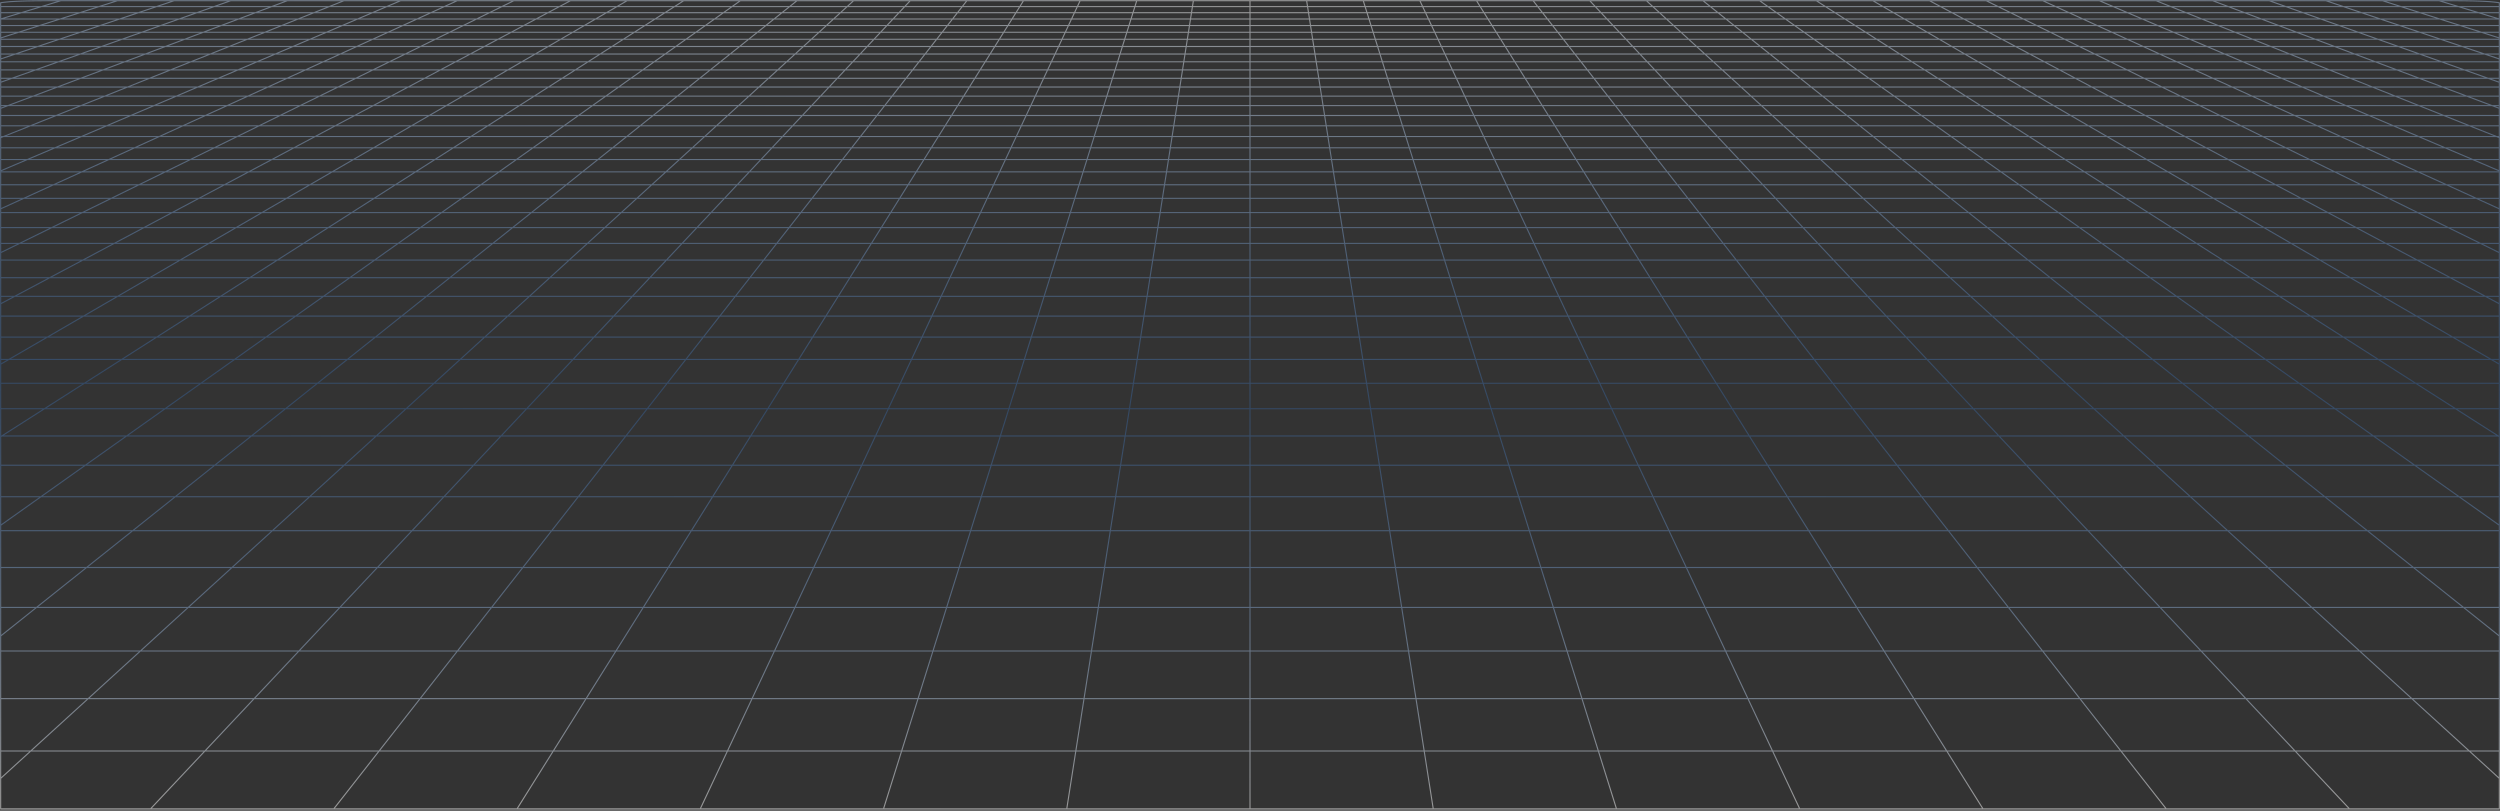 <svg width="1440" height="467" viewBox="0 0 1440 467" fill="none" xmlns="http://www.w3.org/2000/svg">
<rect x="0" y="0" width="1440" height="467" fill="#333333" stroke="none"/>
<path d="M1416.14 3.806L1404.95 0.406M1416.14 3.806H1382.99M1416.14 3.806L1427.69 7.319M1416.14 3.806H1439.61M1404.95 0.406L1409.02 0.408L1413.05 0.415L1416.99 0.436L1420.81 0.476L1424.47 0.543L1427.92 0.642L1431.12 0.78L1434.1 0.957L1436.65 1.201L1438.97 1.484L1439.61 1.583V3.806M1404.95 0.406H1372.33M1372.33 0.406H1339.72M1372.33 0.406L1382.99 3.806M1339.72 0.406H1307.1M1339.72 0.406L1349.84 3.806M1307.1 0.406H1274.48M1307.1 0.406L1316.69 3.806M1274.48 0.406H1241.87M1274.48 0.406L1283.54 3.806M1241.87 0.406H1209.25M1241.87 0.406L1250.39 3.806M1209.25 0.406H1176.63M1209.25 0.406L1217.24 3.806M1176.63 0.406H1144.02M1176.63 0.406L1184.09 3.806M1144.02 0.406H1111.4M1144.02 0.406L1150.94 3.806M1111.4 0.406H1078.78M1111.4 0.406L1117.79 3.806M1078.78 0.406H1046.17M1078.78 0.406L1084.64 3.806M1046.17 0.406H1013.55M1046.17 0.406L1051.49 3.806M1013.55 0.406H980.933M1013.55 0.406L1014.73 1.246L1016.53 2.518L1018.34 3.806M980.933 0.406H948.317M980.933 0.406L981.985 1.246L985.194 3.806M948.317 0.406H915.7M948.317 0.406L952.045 3.806M915.7 0.406H883.083M915.7 0.406L916.886 1.669L918.088 2.946L918.491 3.375L918.896 3.806M883.083 0.406H850.467M883.083 0.406L884.072 1.669L884.404 2.092L884.738 2.518L885.747 3.806M850.467 0.406H817.85M850.467 0.406L852.598 3.806M817.85 0.406L818.047 0.825L818.244 1.246L819.245 3.375L819.448 3.806M817.85 0.406H785.234M785.234 0.406H752.616M785.234 0.406L786.299 3.806M752.616 0.406H720M752.616 0.406L752.814 1.669L753.149 3.806M720 0.406H687.384M720 0.406V3.806M687.384 0.406H654.766M687.384 0.406L687.186 1.669L686.851 3.806M654.766 0.406H622.15M654.766 0.406L653.701 3.806M622.15 0.406L621.953 0.825L621.756 1.246L620.755 3.375L620.552 3.806M622.15 0.406H589.534M589.534 0.406H556.916M589.534 0.406L587.673 3.375L587.402 3.806M556.916 0.406H524.3M556.916 0.406L555.928 1.669L555.596 2.092L554.927 2.946L554.591 3.375L554.253 3.806M524.3 0.406H491.683M524.3 0.406L523.114 1.669L521.913 2.946L521.509 3.375L521.104 3.806M491.683 0.406H459.067M491.683 0.406L487.955 3.806M459.067 0.406H426.45M459.067 0.406L458.015 1.246L454.806 3.806M426.45 0.406H393.833M426.45 0.406L421.656 3.806M393.833 0.406H361.217M393.833 0.406L388.507 3.806M361.217 0.406H328.6M361.217 0.406L355.357 3.806M328.6 0.406H295.983M328.6 0.406L322.208 3.806M295.983 0.406H263.367M295.983 0.406L289.059 3.806M263.367 0.406H230.751M263.367 0.406L255.909 3.806M230.751 0.406H198.133M230.751 0.406L222.76 3.806M198.133 0.406H165.517M198.133 0.406L189.61 3.806M165.517 0.406H132.9M165.517 0.406L156.461 3.806M132.9 0.406H100.283M132.9 0.406L123.312 3.806M100.283 0.406H67.667M100.283 0.406L90.163 3.806M67.667 0.406H35.05M67.667 0.406L57.014 3.806M35.05 0.406L30.98 0.408L26.952 0.415L23.007 0.436L19.187 0.476L15.532 0.543L12.081 0.642L8.877 0.78L5.902 0.957L3.35 1.201L1.026 1.484L0.388 1.583V3.806M35.05 0.406L23.864 3.806M90.163 3.806H123.312M90.163 3.806H57.014M90.163 3.806L79.705 7.319M123.312 3.806L113.405 7.319M123.312 3.806H156.461M222.76 3.806H255.909M222.76 3.806H189.61M222.76 3.806L220.722 4.674L214.504 7.319M255.909 3.806L248.204 7.319M255.909 3.806H289.059M355.357 3.806H388.507M355.357 3.806H322.208M355.357 3.806L353.863 4.674L353.11 5.11L349.303 7.319M388.507 3.806L387.828 4.239L387.148 4.674L383.003 7.319M388.507 3.806H421.656M487.955 3.806L487.48 4.239L484.102 7.319M487.955 3.806H521.104M487.955 3.806H454.806M521.104 3.806L520.289 4.674L519.878 5.11L519.467 5.548L517.802 7.319M521.104 3.806H554.253M620.552 3.806H653.701M620.552 3.806H587.402M620.552 3.806L618.901 7.319M653.701 3.806L653.566 4.239L653.43 4.674L653.293 5.11L652.879 6.429L652.601 7.319M653.701 3.806H686.851M753.149 3.806H786.299M753.149 3.806H720M753.149 3.806L753.7 7.319M786.299 3.806L786.434 4.239L786.57 4.674L786.707 5.11L787.399 7.319M786.299 3.806H819.448M885.747 3.806H918.896M885.747 3.806H852.598M885.747 3.806L886.426 4.674L887.802 6.429L888.149 6.873L888.499 7.319M918.896 3.806L919.711 4.674L920.122 5.11L920.534 5.548L922.198 7.319M918.896 3.806H952.045M1018.34 3.806H1051.49M1018.34 3.806H985.194M1018.34 3.806L1019.57 4.674L1020.18 5.11L1023.3 7.319M1051.49 3.806L1052.17 4.239L1052.85 4.674L1057 7.319M1051.49 3.806H1084.64M1150.94 3.806H1184.09M1150.94 3.806H1117.79M1150.94 3.806L1152.71 4.674L1153.6 5.11L1158.1 7.319M1184.09 3.806L1191.8 7.319M1184.09 3.806H1217.24M1283.54 3.806H1316.69M1283.54 3.806H1250.39M1283.54 3.806L1292.89 7.319M1316.69 3.806L1326.6 7.319M1316.69 3.806H1349.84M0.271 35.603H0.388M33.637 35.603L46.293 31.116M33.637 35.603L20.495 40.263M33.637 35.603H71.768M33.637 35.603H0.388M46.293 31.116H8.865M46.293 31.116L58.491 26.791M46.293 31.116H83.721M8.865 31.116L21.741 26.791M8.865 31.116H0.388M8.865 31.116L0.388 33.963M46.141 18.594H81.608M46.141 18.594L57.714 14.706M46.141 18.594H10.676M46.141 18.594L34.158 22.619M81.608 18.594L92.571 14.706M81.608 18.594L70.255 22.619M81.608 18.594H117.074M57.714 14.706H92.571M57.714 14.706L68.895 10.95M57.714 14.706H22.857M92.571 14.706H127.428M92.571 14.706L103.164 10.95M0.022 106.435H0.388M30.79 106.435L47.111 98.995M30.79 106.435L13.659 114.245M30.79 106.435H80.02M30.79 106.435H0.388M47.111 98.995L62.676 91.899M47.111 98.995H95.174M47.111 98.995H0.388M15.724 91.899H62.676M15.724 91.899L31.647 85.124M15.724 91.899H0.388M15.724 91.899L0.388 98.424M46.865 78.648H91.741M46.865 78.648L61.426 72.453M46.865 78.648H1.99M46.865 78.648L31.647 85.124M91.741 78.648L105.331 72.453M91.741 78.648L77.537 85.124M91.741 78.648H136.617M61.426 72.453H105.331M61.426 72.453H17.521M61.426 72.453L75.37 66.52M105.331 72.453L118.345 66.52M105.331 72.453H149.236M101.558 55.377H142.787M101.558 55.377L113.87 50.139M101.558 55.377H60.328M101.558 55.377L88.735 60.833M142.787 55.377L154.278 50.139M142.787 55.377L130.82 60.833M142.787 55.377H184.017M113.87 50.139H154.278M113.87 50.139H73.461M113.87 50.139L125.701 45.104M154.278 50.139L165.321 45.104M154.278 50.139H194.687M148.03 35.603H186.162M148.03 35.603L158.577 31.116M148.03 35.603H109.899M148.03 35.603L137.079 40.263M186.162 35.603L196.005 31.116M186.162 35.603L175.941 40.263M186.162 35.603H224.293M158.577 31.116H196.005M158.577 31.116H121.149M158.577 31.116L168.742 26.791M196.005 31.116L205.493 26.791M196.005 31.116H233.433M188.006 18.594H223.473M188.006 18.594L197.142 14.706M188.006 18.594H152.541M188.006 18.594L178.546 22.619M223.473 18.594L231.999 14.706M223.473 18.594L214.642 22.619M223.473 18.594H258.939M197.142 14.706H231.999M197.142 14.706L205.97 10.95M197.142 14.706H162.285M231.999 14.706H266.857M231.999 14.706L240.239 10.95M25.609 235.423L48.578 220.763M25.609 235.423L1.012 251.122M25.609 235.423H95.048M25.609 235.423H0.388M48.578 220.763L70.078 207.042M48.578 220.763H115.72M48.578 220.763H0.388M48.112 182.076H109.193M48.112 182.076L67.74 170.688M48.112 182.076L27.266 194.172M48.112 182.076H0.388M109.193 182.076L127.036 170.688M109.193 182.076L90.242 194.172M109.193 182.076H170.274M67.74 170.688H127.036M67.74 170.688H8.444M67.74 170.688L86.255 159.945M127.036 170.688L143.868 159.945M127.036 170.688H186.333M120.298 140.192H174.817M120.298 140.192L135.985 131.09M120.298 140.192H65.78M120.298 140.192L103.746 149.796M174.817 140.192L189.077 131.09M174.817 140.192L159.769 149.796M174.817 140.192H229.335M135.985 131.09H189.077M135.985 131.09H82.893M135.985 131.09L150.871 122.453M189.077 131.09L202.611 122.453M189.077 131.09H242.169M178.478 106.435H227.708M178.478 106.435L191.301 98.995M178.478 106.435H129.249M178.478 106.435L165.018 114.245M227.708 106.435L239.365 98.995M227.708 106.435L215.471 114.245M227.708 106.435H276.937M191.301 98.995H239.365M191.301 98.995H143.238M191.301 98.995L203.531 91.899M239.365 98.995L250.483 91.899M239.365 98.995H287.428M226.368 78.648H271.244M226.368 78.648L237.046 72.453M226.368 78.648H181.492M226.368 78.648L215.208 85.124M271.244 78.648L280.951 72.453M271.244 78.648L261.098 85.124M271.244 78.648H316.119M237.046 72.453H280.951M237.046 72.453H193.141M237.046 72.453L247.271 66.52M280.951 72.453L290.247 66.52M280.951 72.453H324.856M266.476 55.377H307.705M266.476 55.377L275.504 50.139M266.476 55.377H225.246M266.476 55.377L257.073 60.833M307.705 55.377L308.75 54.711L315.913 50.139M307.705 55.377L299.157 60.833M307.705 55.377H348.935M275.504 50.139H315.913M275.504 50.139H235.096M275.504 50.139L284.181 45.104M315.913 50.139L323.801 45.104M315.913 50.139H356.322M300.555 35.603H338.687M300.555 35.603L308.29 31.116M300.555 35.603H262.424M300.555 35.603L292.525 40.263M338.687 35.603L345.718 31.116M338.687 35.603L335.982 37.33L331.386 40.263M338.687 35.603H376.818M308.29 31.116H345.718M308.29 31.116H270.862M308.29 31.116L315.744 26.791M345.718 31.116L352.495 26.791M345.718 31.116H383.146M329.871 18.594H365.338M329.871 18.594L336.571 14.706M329.871 18.594H294.405M329.871 18.594L322.934 22.619M365.338 18.594L369.926 15.666L370.678 15.185L371.429 14.706M365.338 18.594L359.03 22.619M365.338 18.594H400.804M336.571 14.706H371.429M336.571 14.706L343.045 10.95M336.571 14.706H301.714M371.429 14.706H406.286M371.429 14.706L377.313 10.95M50.768 402.422H146.373M50.768 402.422L80.872 374.974M50.768 402.422L17.688 432.583M50.768 402.422L0.388 402.422M146.373 402.422L172.176 374.974M146.373 402.422L118.019 432.583M146.373 402.422H241.977M80.872 374.974H172.176M80.872 374.974L108.384 349.889M80.872 374.974H0.388M172.176 374.974L195.758 349.889M172.176 374.974H263.48M156.866 305.685H237.314M156.866 305.685L178.334 286.11M156.866 305.685H76.418M156.866 305.685L133.625 326.875M237.314 305.685L255.715 286.11M237.314 305.685L217.393 326.875M237.314 305.685H317.761M178.334 286.11H255.715M178.334 286.11H100.953M178.334 286.11L198.226 267.974M255.715 286.11L272.765 267.974M255.715 286.11H333.096M233.927 235.423H303.365M233.927 235.423L250.005 220.763M233.927 235.423H164.487M233.927 235.423L216.708 251.122M303.365 235.423L317.147 220.763M303.365 235.423L288.607 251.122M303.365 235.423H372.804M250.005 220.763H317.147M250.005 220.763H182.863M250.005 220.763L265.054 207.042M317.147 220.763L330.047 207.042M317.147 220.763H384.29M292.435 182.076H353.516M292.435 182.076L304.926 170.688M292.435 182.076H231.355M292.435 182.076L279.169 194.172M353.516 182.076L364.222 170.688M353.516 182.076L342.145 194.172M353.516 182.076H414.597M304.926 170.688H364.222M304.926 170.688H245.629M304.926 170.688L316.707 159.945M364.222 170.688L374.321 159.945M364.222 170.688H423.518M338.372 140.192H392.89M338.372 140.192L348.354 131.09M338.372 140.192H283.853M338.372 140.192L327.838 149.796M392.89 140.192L401.446 131.09M392.89 140.192L383.862 149.796M392.89 140.192H447.409M348.354 131.09H401.446M348.354 131.09H295.262M348.354 131.09L357.827 122.453M401.446 131.09L409.566 122.453M401.446 131.09H454.539M375.396 106.435H424.625M375.396 106.435L383.556 98.995M375.396 106.435H326.166M375.396 106.435L366.83 114.245M424.625 106.435L431.619 98.995M424.625 106.435L417.282 114.245M424.625 106.435H473.854M383.556 98.995H431.619M383.556 98.995H335.492M383.556 98.995L391.338 91.899M431.619 98.995L438.29 91.899M431.619 98.995H479.682M405.87 78.648H450.747M405.87 78.648L412.666 72.453M405.87 78.648H360.995M405.87 78.648L398.769 85.124M450.747 78.648L456.57 72.453M450.747 78.648L444.659 85.124M450.747 78.648H495.622M412.666 72.453H456.57M412.666 72.453H368.76M412.666 72.453L419.173 66.52M456.57 72.453L462.148 66.52M456.57 72.453H500.476M431.393 55.377H472.624M431.393 55.377L437.139 50.139M431.393 55.377H390.164M431.393 55.377L425.409 60.833M472.624 55.377L471.993 56.047L467.494 60.833M472.624 55.377L477.548 50.139M472.624 55.377H513.853M437.139 50.139H477.548M437.139 50.139H396.731M437.139 50.139L442.661 45.104M477.548 50.139L482.281 45.104M477.548 50.139H517.957M453.081 35.603H491.212M453.081 35.603L458.003 31.116M453.081 35.603H414.95M453.081 35.603L447.971 40.263M491.212 35.603L495.431 31.116M491.212 35.603L489.589 37.33L488.494 38.495L486.832 40.263M491.212 35.603H529.343M458.003 31.116H495.431M458.003 31.116H420.575M458.003 31.116L462.746 26.791M495.431 31.116L496.973 29.475L497.99 28.394L499.497 26.791M495.431 31.116H532.859M471.737 18.594H507.202M471.737 18.594L474.948 15.666L476 14.706M471.737 18.594H436.27M471.737 18.594L467.882 22.108L467.322 22.619M507.202 18.594L509.956 15.666L510.407 15.185L510.857 14.706M507.202 18.594L505.327 20.588L503.418 22.619M507.202 18.594H542.669M476 14.706H510.857M476 14.706L480.119 10.95M476 14.706H441.143M510.857 14.706H545.714M510.857 14.706L514.388 10.95M433.186 402.422H528.791M433.186 402.422L446.088 374.974M433.186 402.422H337.582M433.186 402.422L419.009 432.583M528.791 402.422L537.392 374.974M528.791 402.422L519.34 432.583M528.791 402.422H624.396M446.088 374.974H537.392M446.088 374.974H354.784M446.088 374.974L457.879 349.889M537.392 374.974L545.253 349.889M537.392 374.974H628.696M478.657 305.685H559.104M478.657 305.685L487.858 286.11M478.657 305.685H398.209M478.657 305.685L468.696 326.875M559.104 305.685L565.238 286.11M559.104 305.685L552.465 326.875M559.104 305.685H639.553M487.858 286.11H565.238M487.858 286.11H410.477M487.858 286.11L496.383 267.974M565.238 286.11L570.922 267.974M565.238 286.11H642.619M511.683 235.423H581.122M511.683 235.423L518.574 220.763M511.683 235.423H442.244M511.683 235.423L504.304 251.122M581.122 235.423L585.716 220.763M581.122 235.423L576.203 251.122M581.122 235.423H650.561M518.574 220.763H585.716M518.574 220.763H451.432M518.574 220.763L525.023 207.042M585.716 220.763L590.016 207.042M585.716 220.763H652.858M536.758 182.076H597.838M536.758 182.076L542.111 170.688M536.758 182.076H475.677M536.758 182.076L531.073 194.172M597.838 182.076L601.407 170.688M597.838 182.076L594.048 194.172M597.838 182.076H658.919M542.111 170.688H601.407M542.111 170.688H482.815M542.111 170.688L547.16 159.945M601.407 170.688L604.774 159.945M601.407 170.688H660.704M556.445 140.192H610.964M556.445 140.192L560.723 131.09M556.445 140.192H501.927M556.445 140.192L551.931 149.796M610.964 140.192L613.815 131.09M610.964 140.192L607.954 149.796M610.964 140.192H665.482M560.723 131.09H613.815M560.723 131.09H507.631M560.723 131.09L564.783 122.453M613.815 131.09L616.522 122.453M613.815 131.09H666.908M572.312 106.435H621.541M572.312 106.435L575.809 98.995M572.312 106.435H523.083M572.312 106.435L568.642 114.245M621.541 106.435L623.873 98.995M621.541 106.435L619.094 114.245M621.541 106.435H670.771M575.809 98.995H623.873M575.809 98.995H527.746M575.809 98.995L577.079 96.295L579.145 91.899M623.873 98.995L626.097 91.899M623.873 98.995H671.937M585.373 78.648H630.249M585.373 78.648L588.285 72.453M585.373 78.648H540.497M585.373 78.648L583.104 83.478L582.329 85.124M630.249 78.648L630.987 76.293L632.19 72.453M630.249 78.648L628.219 85.124M630.249 78.648H675.125M588.285 72.453L588.64 71.697L591.074 66.52M588.285 72.453H632.19M588.285 72.453H544.38M632.19 72.453L632.897 70.198L633.129 69.455L633.362 68.716L634.049 66.52M632.19 72.453H676.095M596.311 55.377H637.541M596.311 55.377L597.555 52.731L597.862 52.079L598.167 51.428L598.472 50.782L598.774 50.139M596.311 55.377H555.082M596.311 55.377L593.747 60.833M637.541 55.377L638.778 51.428L638.981 50.782L639.182 50.139M637.541 55.377L635.832 60.833M637.541 55.377H678.771M598.774 50.139H639.182M598.774 50.139H558.365M598.774 50.139L600.264 46.969L600.557 46.344L601.14 45.104M639.182 50.139L640.176 46.969L640.372 46.344L640.566 45.723L640.76 45.104M639.182 50.139H679.592M605.606 35.603H643.738M605.606 35.603L607.716 31.116M605.606 35.603H567.474M605.606 35.603L605.066 36.752L604.247 38.495L603.416 40.263M643.738 35.603L643.558 36.176L642.463 39.671L642.277 40.263M643.738 35.603L645.144 31.116M643.738 35.603H681.869M607.716 31.116H645.144M607.716 31.116H570.288M607.716 31.116L609.749 26.791M645.144 31.116L645.658 29.475L645.827 28.933L645.997 28.394L646.499 26.791M645.144 31.116H682.572M613.602 18.594H649.067M613.602 18.594L614.978 15.666L615.428 14.706M613.602 18.594H578.135M613.602 18.594L612.899 20.087L612.664 20.588L612.426 21.093L611.709 22.619M649.067 18.594L649.222 18.1L649.529 17.12L649.834 16.148L650.285 14.706M649.067 18.594L648.442 20.588L648.285 21.093L647.966 22.108L647.806 22.619M649.067 18.594H684.534M615.428 14.706H650.285M615.428 14.706L616.976 11.413L617.194 10.95M615.428 14.706H580.571M650.285 14.706L650.435 14.23L650.584 13.755L650.732 13.283L650.879 12.812L651.318 11.413L651.463 10.95M650.285 14.706H685.143M815.604 402.422H911.209M815.604 402.422L811.304 374.974M815.604 402.422H720M815.604 402.422L820.33 432.583M911.209 402.422L902.608 374.974M911.209 402.422L920.66 432.583M911.209 402.422H1006.81M811.304 374.974H902.608M811.304 374.974H720M811.304 374.974L807.374 349.889M902.608 374.974L894.747 349.889M902.608 374.974H993.912M800.447 305.685H880.896M800.447 305.685L797.381 286.11M800.447 305.685H720M800.447 305.685L803.768 326.875M880.896 305.685L874.762 286.11M880.896 305.685L887.536 326.875M880.896 305.685H961.343M797.381 286.11H874.762M797.381 286.11H720M797.381 286.11L794.539 267.974M874.762 286.11L869.078 267.974M874.762 286.11H952.142M789.439 235.423H858.878M789.439 235.423L787.142 220.763M789.439 235.423H720M789.439 235.423L791.899 251.122M858.878 235.423L854.284 220.763M858.878 235.423L863.797 251.122M858.878 235.423H928.317M787.142 220.763H854.284M787.142 220.763H720M787.142 220.763L784.992 207.042M854.284 220.763L849.985 207.042M854.284 220.763H921.426M781.081 182.076H842.162M781.081 182.076L779.296 170.688M781.081 182.076H720M781.081 182.076L782.976 194.172M842.162 182.076L838.593 170.688M842.162 182.076L845.952 194.172M842.162 182.076H903.242M779.296 170.688H838.593M779.296 170.688H720M779.296 170.688L777.613 159.945M838.593 170.688L835.226 159.945M838.593 170.688H897.889M774.518 140.192H829.036M774.518 140.192L773.092 131.09M774.518 140.192H720M774.518 140.192L776.023 149.796M829.036 140.192L826.185 131.09M829.036 140.192L832.046 149.796M829.036 140.192H883.555M773.092 131.09H826.185M773.092 131.09H720M773.092 131.09L771.739 122.453M826.185 131.09L823.478 122.453M826.185 131.09H879.277M769.229 106.435H818.459M769.229 106.435L768.063 98.995M769.229 106.435H720M769.229 106.435L770.453 114.245M818.459 106.435L816.127 98.995M818.459 106.435L820.906 114.245M818.459 106.435H867.688M768.063 98.995H816.127M768.063 98.995H720M768.063 98.995L766.952 91.899M816.127 98.995L813.903 91.899M816.127 98.995H864.191M764.875 78.648H809.751M764.875 78.648L763.905 72.453M764.875 78.648H720M764.875 78.648L765.89 85.124M809.751 78.648L808.048 73.213L807.81 72.453M809.751 78.648L811.781 85.124M809.751 78.648H854.627M763.905 72.453L763.787 71.697L762.975 66.52M763.905 72.453H807.81M763.905 72.453H720M807.81 72.453L807.103 70.198L806.871 69.455L806.638 68.716L805.951 66.52M807.81 72.453H851.715M761.229 55.377H802.459M761.229 55.377L760.409 50.139M761.229 55.377H720M761.229 55.377L761.546 57.397L761.653 58.077L761.759 58.761L761.975 60.139L762.085 60.833M802.459 55.377L801.222 51.428L800.817 50.139M802.459 55.377L804.168 60.833M802.459 55.377H843.689M760.409 50.139H800.817M760.409 50.139H720M760.409 50.139L759.62 45.104M800.817 50.139L799.825 46.969L799.628 46.344L799.434 45.723L799.24 45.104M800.817 50.139H841.226M758.131 35.603H796.262M758.131 35.603L757.428 31.116M758.131 35.603H720M758.131 35.603L758.861 40.263M796.262 35.603L796.442 36.176L797.537 39.671L797.723 40.263M796.262 35.603L794.856 31.116M796.262 35.603H834.394M757.428 31.116H794.856M757.428 31.116H720M757.428 31.116L756.751 26.791M794.856 31.116L794.342 29.475L794.173 28.933L794.003 28.394L793.501 26.791M794.856 31.116H832.284M755.467 18.594H790.933M755.467 18.594L754.857 14.706M755.467 18.594H720M755.467 18.594L756.097 22.619M790.933 18.594L790.778 18.1L790.47 17.12L790.318 16.633L790.015 15.666L789.865 15.185L789.714 14.706M790.933 18.594L791.558 20.588L791.715 21.093L792.034 22.108L792.194 22.619M790.933 18.594H826.399M754.857 14.706L754.783 14.23L754.708 13.755L754.634 13.283L754.269 10.95M754.857 14.706H789.714M754.857 14.706H720M789.714 14.706H824.572M789.714 14.706L789.416 13.755L789.268 13.283L789.121 12.812L788.683 11.413L788.537 10.95M1198.02 402.422H1293.63M1198.02 402.422L1176.52 374.974M1198.02 402.422H1102.42M1198.02 402.422L1221.65 432.583M1293.63 402.422L1267.82 374.974M1293.63 402.422L1321.98 432.583M1293.63 402.422H1389.23M1176.52 374.974H1267.82M1176.52 374.974H1085.22M1176.52 374.974L1156.87 349.889M1267.82 374.974L1244.24 349.889M1267.82 374.974H1359.13M1122.24 305.685H1202.69M1122.24 305.685L1106.9 286.11M1122.24 305.685H1041.79M1122.24 305.685L1138.84 326.875M1202.69 305.685L1184.29 286.11M1202.69 305.685L1222.61 326.875M1202.69 305.685H1283.13M1106.9 286.11H1184.29M1106.9 286.11H1029.52M1106.9 286.11L1092.7 267.974M1184.29 286.11L1167.23 267.974M1184.29 286.11H1261.67M1067.2 235.423H1136.63M1067.2 235.423L1055.71 220.763M1067.2 235.423H997.756M1067.2 235.423L1079.49 251.122M1136.63 235.423L1122.85 220.763M1136.63 235.423L1151.39 251.122M1136.63 235.423H1206.07M1055.71 220.763H1122.85M1055.71 220.763H988.568M1055.71 220.763L1044.96 207.042M1122.85 220.763L1109.95 207.042M1122.85 220.763H1189.99M1025.4 182.076H1086.48M1025.4 182.076L1016.48 170.688M1025.4 182.076H964.323M1025.4 182.076L1034.88 194.172M1086.48 182.076L1075.78 170.688M1086.48 182.076L1097.86 194.172M1086.48 182.076H1147.57M1016.48 170.688H1075.78M1016.48 170.688H957.185M1016.48 170.688L1008.07 159.945M1075.78 170.688L1065.68 159.945M1075.78 170.688H1135.07M992.591 140.192H1047.11M992.591 140.192L985.461 131.09M992.591 140.192H938.073M992.591 140.192L1000.12 149.796M1047.11 140.192L1038.55 131.09M1047.11 140.192L1056.14 149.796M1047.11 140.192H1101.63M985.461 131.09H1038.55M985.461 131.09H932.369M985.461 131.09L978.695 122.453M1038.55 131.09L1030.43 122.453M1038.55 131.09H1091.65M966.146 106.435H1015.38M966.146 106.435L960.318 98.995M966.146 106.435H916.917M966.146 106.435L972.265 114.245M1015.38 106.435L1008.38 98.995M1015.38 106.435L1022.72 114.245M1015.38 106.435H1064.6M960.318 98.995H1008.38M960.318 98.995H912.254M960.318 98.995L954.759 91.899M1008.38 98.995L1001.71 91.899M1008.38 98.995H1056.44M944.378 78.648L945 79.442L945.626 80.24L949.451 85.124M944.378 78.648H989.254M944.378 78.648L939.525 72.453M944.378 78.648H899.503M989.254 78.648L983.43 72.453M989.254 78.648L995.341 85.124M989.254 78.648H1034.13M939.525 72.453H983.43M939.525 72.453H895.62M939.525 72.453L934.877 66.52M983.43 72.453L977.852 66.52M983.43 72.453H1027.33M926.147 55.377H967.377M926.147 55.377L922.043 50.139M926.147 55.377H884.918M926.147 55.377L930.421 60.833M967.377 55.377L964.275 52.079L962.452 50.139M967.377 55.377L972.506 60.833M967.377 55.377H1008.61M922.043 50.139H962.452M922.043 50.139H881.635M922.043 50.139L918.585 45.723L918.1 45.104M962.452 50.139L957.72 45.104M962.452 50.139H1002.86M910.657 35.603H948.788M910.657 35.603L909.766 34.465L907.141 31.116M910.657 35.603H872.526M910.657 35.603L911.556 36.752L913.382 39.081L914.307 40.263M948.788 35.603L944.569 31.116M948.788 35.603L950.411 37.33L951.506 38.495L953.168 40.263M948.788 35.603H986.919M907.141 31.116H944.569M907.141 31.116H869.712M907.141 31.116L904.588 27.857L903.752 26.791M944.569 31.116L943.027 29.475L942.01 28.394L940.503 26.791M944.569 31.116H981.997M897.331 18.594H932.798M897.331 18.594L895.415 16.148L894.286 14.706M897.331 18.594H861.865M897.331 18.594L900.485 22.619M932.798 18.594L930.044 15.666L929.593 15.185L929.143 14.706M932.798 18.594L934.673 20.588L936.582 22.619M932.798 18.594H968.263M894.286 14.706H929.143M894.286 14.706L892.802 12.812L892.07 11.877L891.706 11.413L891.344 10.95M894.286 14.706H859.429M929.143 14.706H964M929.143 14.706L925.612 10.95M1416.43 286.11H1339.05M1416.43 286.11L1390.85 267.974M1416.43 286.11H1439.61M1416.43 286.11L1439.61 302.552M1344.95 235.423H1414.39M1344.95 235.423L1324.28 220.763M1344.95 235.423H1275.51M1344.95 235.423L1367.09 251.122M1414.39 235.423L1391.42 220.763M1414.39 235.423L1438.99 251.122M1414.39 235.423H1439.61M1324.28 220.763H1391.42M1324.28 220.763H1257.14M1324.28 220.763L1304.93 207.042M1391.42 220.763L1369.92 207.042M1391.42 220.763H1439.61M1269.73 182.076H1330.81M1269.73 182.076L1253.67 170.688M1269.73 182.076H1208.65M1269.73 182.076L1286.78 194.172M1330.81 182.076L1312.96 170.688M1330.81 182.076L1349.76 194.172M1330.81 182.076H1391.89M1253.67 170.688H1312.96M1253.67 170.688H1194.37M1253.67 170.688L1238.52 159.945M1312.96 170.688L1296.13 159.945M1312.96 170.688H1372.26M1210.66 140.192H1265.18M1210.66 140.192L1197.83 131.09M1210.66 140.192H1156.15M1210.66 140.192L1224.21 149.796M1265.18 140.192L1250.92 131.09M1265.18 140.192L1280.23 149.796M1265.18 140.192H1319.7M1197.83 131.09H1250.92M1197.83 131.09H1144.74M1197.83 131.09L1185.65 122.453M1250.92 131.09L1237.39 122.453M1250.92 131.09H1304.02M1163.06 106.435H1212.29M1163.06 106.435L1152.57 98.995M1163.06 106.435H1113.83M1163.06 106.435L1174.08 114.245M1212.29 106.435L1200.64 98.995M1212.29 106.435L1224.53 114.245M1212.29 106.435H1261.52M1152.57 98.995H1200.64M1152.57 98.995H1104.51M1152.57 98.995L1142.57 91.899M1200.64 98.995L1189.52 91.899M1200.64 98.995H1248.7M1123.88 78.648H1168.76M1123.88 78.648L1115.14 72.453M1123.88 78.648H1079M1123.88 78.648L1133.01 85.124M1168.76 78.648L1159.05 72.453M1168.76 78.648L1178.9 85.124M1168.76 78.648H1213.63M1115.14 72.453H1159.05M1115.14 72.453H1071.24M1115.14 72.453L1106.78 66.52M1159.05 72.453L1149.75 66.52M1159.05 72.453H1202.95M1091.07 55.377H1132.29M1091.07 55.377L1083.68 50.139M1091.07 55.377H1049.84M1091.07 55.377L1098.76 60.833M1132.29 55.377L1124.09 50.139M1132.29 55.377L1140.84 60.833M1132.29 55.377H1173.52M1083.68 50.139H1124.09M1083.68 50.139H1043.27M1083.68 50.139L1076.58 45.104M1124.09 50.139L1116.2 45.104M1124.09 50.139H1164.5M1063.18 35.603H1101.31M1063.18 35.603L1056.85 31.116M1063.18 35.603H1025.05M1063.18 35.603L1064.8 36.752L1065.62 37.33L1069.75 40.263M1101.31 35.603L1094.28 31.116M1101.31 35.603L1108.61 40.263M1101.31 35.603H1139.44M1056.85 31.116H1094.28M1056.85 31.116H1019.43M1056.85 31.116L1050.75 26.791M1094.28 31.116L1087.51 26.791M1094.28 31.116H1131.71M1039.2 18.594H1074.66M1039.2 18.594L1033.71 14.706M1039.2 18.594H1003.73M1039.2 18.594L1044.87 22.619M1074.66 18.594L1070.07 15.666L1069.32 15.185L1068.57 14.706M1074.66 18.594L1080.97 22.619M1074.66 18.594H1110.13M1033.71 14.706H1068.57M1033.71 14.706L1029.07 11.413L1028.42 10.95M1033.71 14.706H998.857M1068.57 14.706H1103.43M1068.57 14.706L1062.69 10.95M1428.74 140.192L1410.2 131.09M1428.74 140.192H1374.22M1428.74 140.192L1439.61 145.531M1428.74 140.192H1439.61M1410.2 131.09H1357.11M1410.2 131.09L1392.61 122.453M1410.2 131.09H1439.61M1359.98 106.435H1409.21M1359.98 106.435L1344.83 98.995M1359.98 106.435H1310.75M1359.98 106.435L1375.89 114.245M1409.21 106.435L1392.89 98.995M1409.21 106.435L1426.34 114.245M1409.21 106.435H1439.61M1344.83 98.995H1392.89M1344.83 98.995H1296.76M1344.83 98.995L1330.37 91.899M1392.89 98.995L1377.32 91.899M1392.89 98.995H1439.61M1303.38 78.648H1348.26M1303.38 78.648L1290.76 72.453M1303.38 78.648H1258.51M1303.38 78.648L1316.57 85.124M1348.26 78.648L1334.67 72.453M1348.26 78.648L1362.46 85.124M1348.26 78.648H1393.13M1290.76 72.453H1334.67M1290.76 72.453H1246.86M1290.76 72.453L1278.68 66.52M1334.67 72.453L1321.66 66.52M1334.67 72.453H1378.57M1255.98 55.377H1297.21M1255.98 55.377L1245.31 50.139M1255.98 55.377H1214.75M1255.98 55.377L1267.1 60.833M1297.21 55.377L1285.72 50.139M1297.21 55.377L1309.18 60.833M1297.21 55.377H1338.44M1245.31 50.139H1285.72M1245.31 50.139H1204.9M1245.31 50.139L1235.06 45.104M1285.72 50.139L1274.68 45.104M1285.72 50.139H1326.13M1215.71 35.603H1253.84M1215.71 35.603L1206.57 31.116M1215.71 35.603H1177.58M1215.71 35.603L1225.2 40.263M1253.84 35.603L1243.99 31.116M1253.84 35.603L1264.06 40.263M1253.84 35.603H1291.97M1206.57 31.116H1243.99M1206.57 31.116H1169.14M1206.57 31.116L1197.76 26.791M1243.99 31.116L1234.51 26.791M1243.99 31.116H1281.42M1181.06 18.594H1216.53M1181.06 18.594L1173.14 14.706M1181.06 18.594H1145.59M1181.06 18.594L1189.26 22.619M1216.53 18.594L1208 14.706M1216.53 18.594L1225.36 22.619M1216.53 18.594H1251.99M1173.14 14.706H1208M1173.14 14.706L1165.49 10.95M1173.14 14.706H1138.29M1208 14.706H1242.86M1208 14.706L1199.76 10.95M1420.9 55.377L1406.95 50.139M1420.9 55.377H1379.67M1420.9 55.377L1435.43 60.833M1420.9 55.377H1439.61M1406.95 50.139H1366.54M1406.95 50.139L1393.54 45.104M1406.95 50.139H1439.61M1368.23 35.603H1406.36M1368.23 35.603L1356.28 31.116M1368.23 35.603H1330.1M1368.23 35.603L1380.64 40.263M1406.36 35.603L1393.71 31.116M1406.36 35.603L1419.5 40.263M1406.36 35.603H1439.61M1356.28 31.116H1393.71M1356.28 31.116H1318.85M1356.28 31.116L1344.76 26.791M1393.71 31.116L1381.51 26.791M1393.71 31.116H1431.14M1322.93 18.594H1358.39M1322.93 18.594L1312.57 14.706M1322.93 18.594H1287.46M1322.93 18.594L1333.65 22.619M1358.39 18.594L1347.43 14.706M1358.39 18.594L1369.74 22.619M1358.39 18.594H1393.86M1312.57 14.706H1347.43M1312.57 14.706L1302.57 10.95M1312.57 14.706H1277.71M1347.43 14.706H1382.29M1347.43 14.706L1336.84 10.95M1369.74 22.619L1381.51 26.791M1369.74 22.619H1405.84M1369.74 22.619H1333.65M1393.86 18.594L1382.29 14.706M1393.86 18.594L1405.84 22.619M1393.86 18.594H1429.32M1382.29 14.706H1417.14M1382.29 14.706L1371.1 10.95M1336.84 10.95H1302.57M1336.84 10.95H1371.1M1336.84 10.95L1326.6 7.319M1405.84 22.619L1418.26 26.791M1405.84 22.619H1439.61M1429.32 18.594L1417.14 14.706M1429.32 18.594L1439.61 21.877M1429.32 18.594H1439.61M1417.14 14.706L1405.37 10.95M1417.14 14.706H1439.61M1371.1 10.95H1405.37M1371.1 10.95L1360.29 7.319M1405.37 10.95L1393.99 7.319M1405.37 10.95H1439.61M1381.51 26.791H1418.26M1381.51 26.791H1344.76M1431.14 31.116L1418.26 26.791M1431.14 31.116L1439.61 33.963M1431.14 31.116H1439.61M1418.26 26.791H1439.61M1344.76 26.791H1308.01M1344.76 26.791L1333.65 22.619M1333.65 22.619H1297.55M1419.5 40.263L1433.16 45.104M1419.5 40.263H1380.64M1419.5 40.263H1439.61M1439.73 35.603H1439.61M1433.16 45.104H1393.54M1433.16 45.104L1439.61 47.393M1433.16 45.104H1439.61M1393.54 45.104H1353.92M1393.54 45.104L1380.64 40.263M1380.64 40.263H1341.78M1225.36 22.619L1234.51 26.791M1225.36 22.619H1261.45M1225.36 22.619H1189.26M1251.99 18.594L1242.86 14.706M1251.99 18.594L1261.45 22.619M1251.99 18.594H1287.46M1242.86 14.706H1277.71M1242.86 14.706L1234.03 10.95M1199.76 10.95H1234.03M1199.76 10.95L1191.8 7.319M1199.76 10.95H1165.49M1261.45 22.619L1271.26 26.791M1261.45 22.619H1297.55M1287.46 18.594L1277.71 14.706M1287.46 18.594L1297.55 22.619M1277.71 14.706L1268.3 10.95M1234.03 10.95H1268.3M1234.03 10.95L1225.5 7.319M1297.55 22.619L1308.01 26.791M1302.57 10.95H1268.3M1302.57 10.95L1292.89 7.319M1268.3 10.95L1259.2 7.319M1234.51 26.791H1271.26M1234.51 26.791H1197.76M1281.42 31.116L1271.26 26.791M1281.42 31.116L1291.97 35.603M1281.42 31.116H1318.85M1271.26 26.791H1308.01M1197.76 26.791H1161.01M1197.76 26.791L1189.26 22.619M1308.01 26.791L1318.85 31.116M1189.26 22.619H1153.16M1291.97 35.603L1302.92 40.263M1291.97 35.603H1330.1M1318.85 31.116L1330.1 35.603M1330.1 35.603L1341.78 40.263M1264.06 40.263L1274.68 45.104M1264.06 40.263H1302.92M1264.06 40.263H1225.2M1302.92 40.263L1314.3 45.104M1302.92 40.263H1341.78M1341.78 40.263L1353.92 45.104M1274.68 45.104H1314.3M1274.68 45.104H1235.06M1326.13 50.139L1314.3 45.104M1326.13 50.139L1338.44 55.377M1326.13 50.139H1366.54M1314.3 45.104H1353.92M1235.06 45.104H1195.44M1235.06 45.104L1225.2 40.263M1353.92 45.104L1366.54 50.139M1225.2 40.263H1186.34M1338.44 55.377L1351.27 60.833M1338.44 55.377H1379.67M1366.54 50.139L1379.67 55.377M1379.67 55.377L1393.35 60.833M1309.18 60.833L1321.66 66.52M1309.18 60.833H1351.27M1309.18 60.833H1267.1M1351.27 60.833L1364.63 66.52M1351.27 60.833H1393.35M1393.35 60.833L1407.61 66.52M1393.35 60.833H1435.43M1435.43 60.833H1439.61M1435.43 60.833L1439.61 62.402M1321.66 66.52H1364.63M1321.66 66.52H1278.68M1378.57 72.453L1364.63 66.52M1378.57 72.453L1393.13 78.648M1378.57 72.453H1422.48M1364.63 66.52H1407.61M1278.68 66.52H1235.7M1278.68 66.52L1267.1 60.833M1407.61 66.52L1422.48 72.453M1407.61 66.52H1439.61M1267.1 60.833H1225.01M1393.13 78.648L1408.35 85.124M1393.13 78.648H1438.01M1422.48 72.453L1438.01 78.648M1422.48 72.453H1439.61M1439.84 66.52H1439.61M1438.01 78.648L1439.61 79.288M1438.01 78.648H1439.61M1362.46 85.124L1377.32 91.899M1362.46 85.124H1408.35M1362.46 85.124H1316.57M1408.35 85.124L1424.28 91.899M1408.35 85.124H1439.61M1440 79.442L1439.61 79.288M1377.32 91.899H1424.28M1377.32 91.899H1330.37M1424.28 91.899H1439.61M1424.28 91.899L1439.61 98.424M1330.37 91.899H1283.42M1330.37 91.899L1316.57 85.124M1316.57 85.124H1270.68M1426.34 114.245H1375.89M1426.34 114.245L1439.61 120.295M1426.34 114.245H1439.61M1439.98 106.435H1439.61M1375.89 114.245H1325.43M1375.89 114.245L1392.61 122.453M1439.76 120.362L1439.61 120.295M1080.97 22.619L1087.51 26.791M1080.97 22.619H1117.07M1080.97 22.619H1044.87M1110.13 18.594L1103.43 14.706M1110.13 18.594L1117.07 22.619M1110.13 18.594H1145.59M1103.43 14.706H1138.29M1103.43 14.706L1096.96 10.95M1062.69 10.95H1096.96M1062.69 10.95L1060.53 9.574L1057 7.319M1062.69 10.95H1028.42M1117.07 22.619L1124.26 26.791M1117.07 22.619H1153.16M1145.59 18.594L1138.29 14.706M1145.59 18.594L1153.16 22.619M1138.29 14.706L1131.22 10.95M1096.96 10.95H1131.22M1096.96 10.95L1090.7 7.319M1153.16 22.619L1161.01 26.791M1165.49 10.95L1158.1 7.319M1165.49 10.95H1131.22M1131.22 10.95L1130.36 10.489L1128.64 9.574L1124.4 7.319M1087.51 26.791H1124.26M1087.51 26.791H1050.75M1131.71 31.116L1124.26 26.791M1131.71 31.116L1139.44 35.603M1131.71 31.116H1169.14M1124.26 26.791H1161.01M1050.75 26.791H1014M1050.75 26.791L1044.87 22.619M1161.01 26.791L1169.14 31.116M1044.87 22.619H1008.78M1139.44 35.603L1147.48 40.263M1139.44 35.603H1177.58M1169.14 31.116L1170.18 31.667L1177.58 35.603M1177.58 35.603L1186.34 40.263M1108.61 40.263L1109.55 40.858L1116.2 45.104M1108.61 40.263H1147.48M1108.61 40.263H1069.75M1147.48 40.263L1155.82 45.104M1147.48 40.263H1186.34M1186.34 40.263L1195.44 45.104M1116.2 45.104H1155.82M1116.2 45.104H1076.58M1164.5 50.139L1155.82 45.104M1164.5 50.139L1173.52 55.377M1164.5 50.139H1204.9M1155.82 45.104H1195.44M1076.58 45.104H1036.96M1076.58 45.104L1069.75 40.263M1195.44 45.104L1204.9 50.139M1069.75 40.263H1030.89M1173.52 55.377L1182.93 60.833M1173.52 55.377H1214.75M1204.9 50.139L1214.75 55.377M1214.75 55.377L1225.01 60.833M1140.84 60.833L1149.75 66.52M1140.84 60.833H1182.93M1140.84 60.833H1098.76M1182.93 60.833L1192.73 66.52M1182.93 60.833H1225.01M1225.01 60.833L1235.7 66.52M1149.75 66.52H1192.73M1149.75 66.52H1106.78M1202.95 72.453L1192.73 66.52M1202.95 72.453L1213.63 78.648M1202.95 72.453H1246.86M1192.73 66.52H1235.7M1106.78 66.52H1063.8M1106.78 66.52L1098.76 60.833M1235.7 66.52L1246.86 72.453M1098.76 60.833H1056.67M1213.63 78.648L1224.79 85.124M1213.63 78.648H1258.51M1246.86 72.453L1258.51 78.648M1258.51 78.648L1270.68 85.124M1178.9 85.124L1189.52 91.899M1178.9 85.124H1224.79M1178.9 85.124H1133.01M1224.79 85.124L1236.47 91.899M1224.79 85.124H1270.68M1270.68 85.124L1283.42 91.899M1189.52 91.899H1236.47M1189.52 91.899H1142.57M1248.7 98.995L1236.47 91.899M1248.7 98.995L1261.52 106.435M1248.7 98.995H1296.76M1236.47 91.899H1283.42M1142.57 91.899H1095.61M1142.57 91.899L1133.01 85.124M1283.42 91.899L1296.76 98.995M1133.01 85.124H1087.12M1261.52 106.435L1274.98 114.245M1261.52 106.435H1310.75M1296.76 98.995L1310.75 106.435M1310.75 106.435L1325.43 114.245M1224.53 114.245L1237.39 122.453M1224.53 114.245H1274.98M1224.53 114.245H1174.08M1274.98 114.245L1289.13 122.453M1274.98 114.245H1325.43M1325.43 114.245L1340.87 122.453M1237.39 122.453H1289.13M1237.39 122.453H1185.65M1304.02 131.09L1289.13 122.453M1304.02 131.09L1319.7 140.192M1304.02 131.09H1357.11M1289.13 122.453H1340.87M1185.65 122.453H1133.91M1185.65 122.453L1174.08 114.245M1340.87 122.453L1357.11 131.09M1340.87 122.453H1392.61M1174.08 114.245H1123.62M1319.7 140.192L1336.25 149.796M1319.7 140.192H1374.22M1357.11 131.09L1374.22 140.192M1392.61 122.453H1439.61M1374.22 140.192L1392.28 149.796M1280.23 149.796L1296.13 159.945M1280.23 149.796H1336.25M1280.23 149.796H1224.21M1336.25 149.796L1353.75 159.945M1336.25 149.796H1392.28M1392.28 149.796L1411.36 159.945M1392.28 149.796H1439.61M1296.13 159.945H1353.75M1296.13 159.945H1238.52M1372.26 170.688L1353.75 159.945M1372.26 170.688L1391.89 182.076M1372.26 170.688H1431.56M1353.75 159.945H1411.36M1238.52 159.945H1180.91M1238.52 159.945L1224.21 149.796M1411.36 159.945L1431.56 170.688M1411.36 159.945H1439.61M1224.21 149.796H1168.18M1391.89 182.076L1412.73 194.172M1391.89 182.076H1439.61M1431.56 170.688H1439.61M1431.56 170.688L1439.61 174.972M1349.76 194.172L1369.92 207.042M1349.76 194.172H1412.73M1349.76 194.172H1286.78M1412.73 194.172L1434.91 207.042M1412.73 194.172H1439.61M1369.92 207.042H1434.91M1369.92 207.042H1304.93M1434.91 207.042L1439.61 209.767M1434.91 207.042H1439.61M1304.93 207.042H1239.94M1304.93 207.042L1286.78 194.172M1286.78 194.172H1223.81M1438.99 251.122H1367.09M1438.99 251.122H1439.61M1438.99 251.122L1439.61 251.52M1367.09 251.122H1295.19M1367.09 251.122L1390.85 267.974M936.582 22.619L938.036 24.166L938.525 24.686L940.503 26.791M936.582 22.619H972.679M936.582 22.619H900.485M968.263 18.594L965.052 15.666L964 14.706M968.263 18.594L972.119 22.108L972.679 22.619M968.263 18.594H1003.73M964 14.706H998.857M964 14.706L959.881 10.95M925.612 10.95H959.881M925.612 10.95L924.318 9.574L922.198 7.319M925.612 10.95H891.344M972.679 22.619L973.807 23.648L977.254 26.791M972.679 22.619H1008.78M1003.73 18.594L998.857 14.706M1003.73 18.594L1008.78 22.619M998.857 14.706L995.311 11.877L994.149 10.95M959.881 10.95H994.149M959.881 10.95L955.898 7.319M1008.78 22.619L1014 26.791M1028.42 10.95L1027.77 10.489L1023.3 7.319M1028.42 10.95H994.149M994.149 10.95L992.424 9.574L989.598 7.319M940.503 26.791H977.254M940.503 26.791H903.752M981.997 31.116L977.254 26.791M981.997 31.116L986.919 35.603M981.997 31.116H1019.43M977.254 26.791H1014M903.752 26.791H867.002M903.752 26.791L900.485 22.619M1014 26.791L1019.43 31.116M900.485 22.619H864.388M986.919 35.603L990.09 38.495L990.734 39.081L992.029 40.263M986.919 35.603H1025.05M1019.43 31.116L1025.05 35.603M1025.05 35.603L1030.89 40.263M953.168 40.263L957.72 45.104M953.168 40.263H992.029M953.168 40.263H914.307M992.029 40.263L997.339 45.104M992.029 40.263H1030.89M1030.89 40.263L1036.96 45.104M957.72 45.104H997.339M957.72 45.104H918.1M1002.86 50.139L999.384 46.969L998.7 46.344L997.339 45.104M1002.86 50.139L1008.61 55.377M1002.86 50.139H1043.27M997.339 45.104H1036.96M918.1 45.104H878.48M918.1 45.104L914.307 40.263M1036.96 45.104L1043.27 50.139M914.307 40.263H875.445M1008.61 55.377L1014.59 60.833M1008.61 55.377H1049.84M1043.27 50.139L1049.84 55.377M1049.84 55.377L1056.67 60.833M972.506 60.833L975.151 63.647L975.821 64.36L977.852 66.52M972.506 60.833H1014.59M972.506 60.833H930.421M1014.59 60.833L1020.83 66.52M1014.59 60.833H1056.67M1056.67 60.833L1063.8 66.52M977.852 66.52H1020.83M977.852 66.52H934.877M1027.33 72.453L1020.83 66.52M1027.33 72.453L1034.13 78.648M1027.33 72.453H1071.24M1020.83 66.52H1063.8M934.877 66.52H891.901M934.877 66.52L933.745 65.076L930.421 60.833M1063.8 66.52L1071.24 72.453M930.421 60.833H888.338M1034.13 78.648L1041.23 85.124M1034.13 78.648H1079M1071.24 72.453L1079 78.648M1079 78.648L1087.12 85.124M995.341 85.124L1001.71 91.899M995.341 85.124H1041.23M995.341 85.124H949.451M1041.23 85.124L1048.66 91.899M1041.23 85.124H1087.12M1087.12 85.124L1095.61 91.899M1001.71 91.899H1048.66M1001.71 91.899H954.759M1056.44 98.995L1048.66 91.899M1056.44 98.995L1064.6 106.435M1056.44 98.995H1104.51M1048.66 91.899H1095.61M954.759 91.899H907.807M954.759 91.899L949.451 85.124M1095.61 91.899L1104.51 98.995M949.451 85.124H903.561M1064.6 106.435L1073.17 114.245M1064.6 106.435H1113.83M1104.51 98.995L1113.83 106.435M1113.83 106.435L1123.62 114.245M1022.72 114.245L1030.43 122.453M1022.72 114.245H1073.17M1022.72 114.245H972.265M1073.17 114.245L1082.17 122.453M1073.17 114.245H1123.62M1123.62 114.245L1133.91 122.453M1030.43 122.453H1082.17M1030.43 122.453H978.695M1091.65 131.09L1082.17 122.453M1091.65 131.09L1101.63 140.192M1091.65 131.09H1144.74M1082.17 122.453H1133.91M978.695 122.453H926.956M978.695 122.453L972.265 114.245M1133.91 122.453L1144.74 131.09M972.265 114.245H921.812M1101.63 140.192L1112.16 149.796M1101.63 140.192H1156.15M1144.74 131.09L1156.15 140.192M1156.15 140.192L1168.18 149.796M1056.14 149.796L1065.68 159.945M1056.14 149.796H1112.16M1056.14 149.796H1000.12M1112.16 149.796L1123.29 159.945M1112.16 149.796H1168.18M1168.18 149.796L1180.91 159.945M1065.68 159.945H1123.29M1065.68 159.945H1008.07M1135.07 170.688L1123.29 159.945M1135.07 170.688L1147.57 182.076M1135.07 170.688H1194.37M1123.29 159.945H1180.91M1008.07 159.945H950.453M1008.07 159.945L1000.12 149.796M1180.91 159.945L1194.37 170.688M1000.12 149.796H944.093M1147.57 182.076L1160.83 194.172M1147.57 182.076H1208.65M1194.37 170.688L1208.65 182.076M1208.65 182.076L1223.81 194.172M1097.86 194.172L1109.95 207.042M1097.86 194.172H1160.83M1097.86 194.172H1034.88M1160.83 194.172L1174.95 207.042M1160.83 194.172H1223.81M1223.81 194.172L1239.94 207.042M1109.95 207.042H1174.95M1109.95 207.042H1044.96M1189.99 220.763L1174.95 207.042M1189.99 220.763L1206.07 235.423M1189.99 220.763H1257.14M1174.95 207.042H1239.94M1044.96 207.042H979.969M1044.96 207.042L1034.88 194.172M1239.94 207.042L1257.14 220.763M1034.88 194.172H971.903M1206.07 235.423L1223.29 251.122M1206.07 235.423H1275.51M1257.14 220.763L1275.51 235.423M1275.51 235.423L1295.19 251.122M1151.39 251.122L1167.23 267.974M1151.39 251.122H1223.29M1151.39 251.122H1079.49M1223.29 251.122L1241.77 267.974M1223.29 251.122H1295.19M1295.19 251.122L1316.31 267.974M1167.23 267.974H1241.77M1167.23 267.974H1092.7M1261.67 286.11L1241.77 267.974M1261.67 286.11L1283.13 305.685M1261.67 286.11H1339.05M1241.77 267.974H1316.31M1092.7 267.974H1018.16M1092.7 267.974L1079.49 251.122M1316.31 267.974L1339.05 286.11M1316.31 267.974H1390.85M1079.49 251.122H1007.6M1283.13 305.685L1306.37 326.875M1283.13 305.685H1363.58M1339.05 286.11L1363.58 305.685M1390.85 267.974H1439.61M1363.58 305.685L1390.14 326.875M1363.58 305.685H1439.61M1222.61 326.875L1244.24 349.889M1222.61 326.875H1306.37M1222.61 326.875H1138.84M1306.37 326.875L1331.62 349.889M1306.37 326.875H1390.14M1390.14 326.875L1418.99 349.889M1390.14 326.875H1439.61M1244.24 349.889H1331.62M1244.24 349.889H1156.87M1359.13 374.974L1331.62 349.889M1359.13 374.974L1389.23 402.422M1359.13 374.974H1439.61M1331.62 349.889H1418.99M1156.87 349.889H1069.49M1156.87 349.889L1138.84 326.875M1418.99 349.889H1439.61M1418.99 349.889L1439.61 366.342M1138.84 326.875H1055.07M1389.23 402.422L1422.31 432.583M1389.23 402.422H1439.61M1321.98 432.583L1353.28 465.882M1321.98 432.583H1422.31M1321.98 432.583H1221.65M1422.31 432.583L1439.61 448.358M1422.31 432.583H1439.61M1353.28 465.882H1247.74M1353.28 465.882L1439.61 465.881M1247.74 465.882H1142.19M1247.74 465.882L1221.65 432.583M1221.65 432.583H1121.32M792.194 22.619L792.355 23.133L792.516 23.648L792.679 24.166L792.841 24.686L793.335 26.261L793.501 26.791M792.194 22.619H828.291M792.194 22.619H756.097M826.399 18.594L825.022 15.666L824.572 14.706M826.399 18.594L827.574 21.093L828.291 22.619M826.399 18.594H861.865M824.572 14.706H859.429M824.572 14.706L823.242 11.877L822.806 10.95M788.537 10.95L788.393 10.489L787.822 8.666L787.399 7.319M788.537 10.95H822.806M788.537 10.95H754.269M828.291 22.619L828.532 23.133L828.775 23.648L829.018 24.166L829.263 24.686L830.251 26.791M828.291 22.619H864.388M861.865 18.594L860.03 15.666L859.429 14.706M861.865 18.594L864.388 22.619M859.429 14.706L858.241 12.812L857.364 11.413L857.075 10.95M822.806 10.95L822.59 10.489L822.16 9.574L821.732 8.666L821.521 8.215L821.099 7.319M822.806 10.95H857.075M864.388 22.619L866.34 25.733L867.002 26.791M891.344 10.95L889.201 8.215L888.499 7.319M891.344 10.95H857.075M857.075 10.95L855.08 7.766L854.798 7.319M793.501 26.791H830.251M793.501 26.791H756.751M832.284 31.116L830.251 26.791M832.284 31.116L834.394 35.603M832.284 31.116H869.712M830.251 26.791H867.002M756.751 26.791H720M756.751 26.791L756.097 22.619M867.002 26.791L869.712 31.116M756.097 22.619H720M834.394 35.603L834.934 36.752L835.753 38.495L836.584 40.263M834.394 35.603H872.526M869.712 31.116L870.059 31.667L872.526 35.603M872.526 35.603L872.884 36.176L873.245 36.752L873.607 37.33L875.445 40.263M797.723 40.263L799.24 45.104M797.723 40.263H836.584M797.723 40.263H758.861M836.584 40.263L838.86 45.104M836.584 40.263H875.445M875.445 40.263L877.71 43.876L878.094 44.489L878.48 45.104M799.24 45.104H838.86M799.24 45.104H759.62M841.226 50.139L841.528 50.782L841.833 51.428L842.138 52.079L843.689 55.377M841.226 50.139L840.031 47.596L839.736 46.969L839.443 46.344L838.86 45.104M841.226 50.139H881.635M838.86 45.104H878.48M759.62 45.104H720M759.62 45.104L758.861 40.263M878.48 45.104L881.635 50.139M758.861 40.263H720M843.689 55.377L845.927 60.139L846.253 60.833M843.689 55.377H884.918M881.635 50.139L882.444 51.428L884.918 55.377M884.918 55.377L886.184 57.397L888.338 60.833M804.168 60.833L805.051 63.647L805.273 64.36L805.951 66.52M804.168 60.833H846.253M804.168 60.833H762.085M846.253 60.833L848.926 66.52M846.253 60.833H888.338M888.338 60.833L891.901 66.52M805.951 66.52H848.926M805.951 66.52H762.975M851.715 72.453L848.926 66.52M851.715 72.453L854.627 78.648M851.715 72.453H895.62M848.926 66.52H891.901M762.975 66.52H720M762.975 66.52L762.749 65.076L762.304 62.233L762.085 60.833M891.901 66.52L895.62 72.453M762.085 60.833H720M854.627 78.648L856.897 83.478L857.671 85.124M854.627 78.648H899.503M895.62 72.453L899.503 78.648M899.503 78.648L901.509 81.85L903.561 85.124M811.781 85.124L813.903 91.899M811.781 85.124H857.671M811.781 85.124H765.89M857.671 85.124L860.855 91.899M857.671 85.124H903.561M903.561 85.124L907.807 91.899M813.903 91.899H860.855M813.903 91.899H766.952M864.191 98.995L863.342 97.19L860.855 91.899M864.191 98.995L867.688 106.435M864.191 98.995H912.254M860.855 91.899H907.807M766.952 91.899H720M766.952 91.899L765.89 85.124M907.807 91.899L912.254 98.995M765.89 85.124H720M867.688 106.435L871.359 114.245M867.688 106.435H916.917M912.254 98.995L916.917 106.435M916.917 106.435L921.812 114.245M820.906 114.245L823.478 122.453M820.906 114.245H871.359M820.906 114.245H770.453M871.359 114.245L875.217 122.453M871.359 114.245H921.812M921.812 114.245L926.956 122.453M823.478 122.453H875.217M823.478 122.453H771.739M879.277 131.09L875.217 122.453M879.277 131.09L883.555 140.192M879.277 131.09H932.369M875.217 122.453H926.956M771.739 122.453H720M771.739 122.453L770.61 115.249L770.453 114.245M926.956 122.453L932.369 131.09M770.453 114.245H720M883.555 140.192L888.069 149.796M883.555 140.192H938.073M932.369 131.09L936.618 137.872L938.073 140.192M938.073 140.192L944.093 149.796M832.046 149.796L835.226 159.945M832.046 149.796H888.069M832.046 149.796H776.023M888.069 149.796L892.84 159.945M888.069 149.796H944.093M944.093 149.796L950.453 159.945M835.226 159.945H892.84M835.226 159.945H777.613M897.889 170.688L892.84 159.945M897.889 170.688L903.242 182.076M897.889 170.688H957.185M892.84 159.945H950.453M777.613 159.945H720M777.613 159.945L776.023 149.796M950.453 159.945L957.185 170.688M776.023 149.796H720M903.242 182.076L908.927 194.172M903.242 182.076H964.323M957.185 170.688L964.323 182.076M964.323 182.076L971.903 194.172M845.952 194.172L849.985 207.042M845.952 194.172H908.927M845.952 194.172H782.976M908.927 194.172L914.977 207.042M908.927 194.172H971.903M971.903 194.172L979.969 207.042M849.985 207.042H914.977M849.985 207.042H784.992M921.426 220.763L914.977 207.042M921.426 220.763L928.317 235.423M921.426 220.763H988.568M914.977 207.042H979.969M784.992 207.042H720M784.992 207.042L782.976 194.172M979.969 207.042L988.568 220.763M782.976 194.172H720M928.317 235.423L935.696 251.122M928.317 235.423H997.756M988.568 220.763L997.756 235.423M997.756 235.423L1007.6 251.122M863.797 251.122L869.078 267.974M863.797 251.122H935.696M863.797 251.122H791.899M935.696 251.122L943.617 267.974M935.696 251.122H1007.6M1007.6 251.122L1018.16 267.974M869.078 267.974H943.617M869.078 267.974H794.539M952.142 286.11L943.617 267.974M952.142 286.11L961.343 305.685M952.142 286.11H1029.52M943.617 267.974H1018.16M794.539 267.974H720M794.539 267.974L791.899 251.122M1018.16 267.974L1029.52 286.11M791.899 251.122H720M961.343 305.685L971.304 326.875M961.343 305.685H1041.79M1029.52 286.11L1041.79 305.685M1041.79 305.685L1055.07 326.875M887.536 326.875L894.747 349.889M887.536 326.875H971.304M887.536 326.875H803.768M971.304 326.875L982.121 349.889M971.304 326.875H1055.07M1055.07 326.875L1069.49 349.889M894.747 349.889H982.121M894.747 349.889H807.374M993.912 374.974L982.121 349.889M993.912 374.974L1006.81 402.422M993.912 374.974H1085.22M982.121 349.889H1069.49M807.374 349.889H720M807.374 349.889L803.768 326.875M1069.49 349.889L1085.22 374.974M803.768 326.875H720M1006.81 402.422L1020.99 432.583M1006.81 402.422H1102.42M1085.22 374.974L1102.42 402.422M1102.42 402.422L1121.32 432.583M920.66 432.583L931.095 465.882M920.66 432.583H1020.99M920.66 432.583H820.33M1020.99 432.583L1036.64 465.882M1020.99 432.583H1121.32M1121.32 432.583L1142.19 465.882M1036.64 465.882H931.095M1036.64 465.882H1142.19M931.095 465.882H825.548M825.548 465.882H720M825.548 465.882L820.33 432.583M820.33 432.583H720M647.806 22.619L647.645 23.133L647.484 23.648L647.321 24.166L647.159 24.686L646.83 25.733L646.665 26.261L646.499 26.791M647.806 22.619H683.903M647.806 22.619H611.709M684.534 18.594L685.143 14.706M684.534 18.594L683.903 22.619M684.534 18.594H720M685.143 14.706L685.217 14.23L685.292 13.755L685.366 13.283L685.732 10.95M685.143 14.706H720M651.463 10.95L651.607 10.489L652.178 8.666L652.601 7.319M651.463 10.95H685.732M651.463 10.95H617.194M683.903 22.619L683.822 23.133L683.742 23.648L683.66 24.166L683.25 26.791M683.903 22.619H720M720 18.594V14.706M720 18.594V22.619M720 14.706V10.95M685.732 10.95H720M685.732 10.95L685.947 9.574L686.019 9.119L686.3 7.319M720 22.619V26.791M754.269 10.95L754.054 9.574L753.982 9.119L753.911 8.666L753.84 8.215L753.77 7.766L753.7 7.319M754.269 10.95H720M720 10.95V7.319M646.499 26.791H683.25M646.499 26.791H609.749M682.572 31.116L682.485 31.667L682.399 32.222L681.869 35.603M682.572 31.116L683.25 26.791M682.572 31.116H720M683.25 26.791H720M609.749 26.791H572.998M609.749 26.791L610.245 25.733L610.492 25.209L610.737 24.686L610.983 24.166L611.225 23.648L611.468 23.133L611.709 22.619M720 26.791V31.116M611.709 22.619H575.612M681.869 35.603L681.139 40.263M681.869 35.603H720M720 31.116V35.603M720 35.603V40.263M642.277 40.263L640.76 45.104M642.277 40.263H681.139M642.277 40.263H603.416M681.139 40.263L680.38 45.104M681.139 40.263H720M720 40.263V45.104M640.76 45.104H680.38M640.76 45.104H601.14M679.592 50.139L680.38 45.104M679.592 50.139L678.771 55.377M679.592 50.139H720M680.38 45.104H720M601.14 45.104H561.52M601.14 45.104L603.416 40.263M720 45.104V50.139M603.416 40.263H564.555M678.771 55.377L678.454 57.397L678.133 59.448L677.915 60.833M678.771 55.377H720M720 50.139V55.377M720 55.377V60.833M635.832 60.833L634.949 63.647L634.727 64.36L634.049 66.52M635.832 60.833H677.915M635.832 60.833H593.747M677.915 60.833L677.697 62.233L677.251 65.076L677.025 66.52M677.915 60.833H720M720 60.833V66.52M634.049 66.52H677.025M634.049 66.52H591.074M676.095 72.453L676.213 71.697L677.025 66.52M676.095 72.453L675.125 78.648M676.095 72.453H720M677.025 66.52H720M591.074 66.52H548.099M591.074 66.52L593.747 60.833M720 66.52V72.453M593.747 60.833H551.662M675.125 78.648L674.11 85.124M675.125 78.648H720M720 72.453V78.648M720 78.648V85.124M628.219 85.124L626.097 91.899M628.219 85.124H674.11M628.219 85.124H582.329M674.11 85.124L673.048 91.899M674.11 85.124H720M720 85.124V91.899M626.097 91.899H673.048M626.097 91.899H579.145M671.937 98.995L673.048 91.899M671.937 98.995L670.771 106.435M671.937 98.995H720M673.048 91.899H720M579.145 91.899H532.193M579.145 91.899L582.329 85.124M720 91.899V98.995M582.329 85.124H536.439M670.771 106.435L669.547 114.245M670.771 106.435H720M720 98.995V106.435M720 106.435V114.245M619.094 114.245L616.522 122.453M619.094 114.245H669.547M619.094 114.245H568.642M669.547 114.245L668.261 122.453M669.547 114.245H720M720 114.245V122.453M616.522 122.453H668.261M616.522 122.453H564.783M666.908 131.09L668.261 122.453M666.908 131.09L665.482 140.192M666.908 131.09H720M668.261 122.453H720M564.783 122.453H513.044M564.783 122.453L568.642 114.245M720 122.453V131.09M568.642 114.245H518.188M665.482 140.192L663.977 149.796M665.482 140.192H720M720 131.09V140.192M720 140.192V149.796M607.954 149.796L604.774 159.945M607.954 149.796H663.977M607.954 149.796H551.931M663.977 149.796L662.387 159.945M663.977 149.796H720M720 149.796V159.945M604.774 159.945H662.387M604.774 159.945H547.16M660.704 170.688L662.387 159.945M660.704 170.688L658.919 182.076M660.704 170.688H720M662.387 159.945H720M547.16 159.945H489.547M547.16 159.945L551.931 149.796M720 159.945V170.688M551.931 149.796H495.907M658.919 182.076L657.024 194.172M658.919 182.076H720M720 170.688V182.076M720 182.076V194.172M594.048 194.172L590.016 207.042M594.048 194.172H657.024M594.048 194.172H531.073M657.024 194.172L655.008 207.042M657.024 194.172H720M720 194.172V207.042M590.016 207.042H655.008M590.016 207.042H525.023M652.858 220.763L655.008 207.042M652.858 220.763L650.561 235.423M652.858 220.763H720M655.008 207.042H720M525.023 207.042H460.031M525.023 207.042L531.073 194.172M720 207.042V220.763M531.073 194.172H468.097M650.561 235.423L648.101 251.122M650.561 235.423H720M720 220.763V235.423M720 235.423V251.122M576.203 251.122L570.922 267.974M576.203 251.122H648.101M576.203 251.122H504.304M648.101 251.122L645.461 267.974M648.101 251.122H720M720 251.122V267.974M570.922 267.974H645.461M570.922 267.974H496.383M642.619 286.11L645.461 267.974M642.619 286.11L639.553 305.685M642.619 286.11H720M645.461 267.974H720M496.383 267.974H421.844M496.383 267.974L504.304 251.122M720 267.974V286.11M504.304 251.122H432.405M639.553 305.685L636.232 326.875M639.553 305.685H720M720 286.11V305.685M720 305.685V326.875M552.465 326.875L545.253 349.889M552.465 326.875H636.232M552.465 326.875H468.696M636.232 326.875L632.626 349.889M636.232 326.875H720M720 326.875V349.889M545.253 349.889H632.626M545.253 349.889H457.879M628.696 374.974L632.626 349.889M628.696 374.974L624.396 402.422M628.696 374.974H720M632.626 349.889H720M457.879 349.889H370.505M457.879 349.889L468.696 326.875M720 349.889V374.974M468.696 326.875H384.929M624.396 402.422L619.67 432.583M624.396 402.422H720M720 374.974V402.422M720 402.422V432.583M519.34 432.583L508.905 465.882M519.34 432.583H619.67M519.34 432.583H419.009M619.67 432.583L614.452 465.882M619.67 432.583H720M720 432.583V465.882M614.452 465.882H508.905M614.452 465.882H720M508.905 465.882H403.358M403.358 465.882H297.81M403.358 465.882L419.009 432.583M419.009 432.583H318.679M503.418 22.619L501.475 24.686L499.497 26.791M503.418 22.619H539.515M503.418 22.619H467.322M542.669 18.594L545.714 14.706M542.669 18.594L539.515 22.619M542.669 18.594H578.135M545.714 14.706H580.571M545.714 14.706L547.93 11.877L548.657 10.95M514.388 10.95H548.657M514.388 10.95L515.682 9.574L517.802 7.319M514.388 10.95H480.119M539.515 22.619L536.248 26.791M539.515 22.619H575.612M578.135 18.594L580.571 14.706M578.135 18.594L575.612 22.619M580.571 14.706L581.759 12.812L582.636 11.413L582.925 10.95M548.657 10.95H582.925M548.657 10.95L550.799 8.215L551.501 7.319M575.612 22.619L573.66 25.733L572.998 26.791M617.194 10.95L617.41 10.489L617.841 9.574L618.479 8.215L618.901 7.319M617.194 10.95H582.925M582.925 10.95L583.214 10.489L583.788 9.574L585.201 7.319M499.497 26.791H536.248M499.497 26.791H462.746M532.859 31.116L533.29 30.567L533.718 30.019L535.412 27.857L536.248 26.791M532.859 31.116L530.235 34.465L529.343 35.603M532.859 31.116H570.288M536.248 26.791H572.998M462.746 26.791H425.996M462.746 26.791L466.193 23.648L467.322 22.619M572.998 26.791L570.288 31.116M467.322 22.619H431.224M529.343 35.603L528.895 36.176L528.444 36.752L527.079 38.495L526.618 39.081L525.693 40.263M529.343 35.603H567.474M570.288 31.116L569.941 31.667L567.474 35.603M567.474 35.603L567.116 36.176L566.755 36.752L566.393 37.33L564.555 40.263M486.832 40.263L482.281 45.104M486.832 40.263H525.693M486.832 40.263H447.971M525.693 40.263L521.9 45.104M525.693 40.263H564.555M564.555 40.263L561.52 45.104M482.281 45.104H521.9M482.281 45.104H442.661M517.957 50.139L521.9 45.104M517.957 50.139L513.853 55.377M517.957 50.139H558.365M521.9 45.104H561.52M442.661 45.104H403.041M442.661 45.104L447.971 40.263M561.52 45.104L558.365 50.139M447.971 40.263H409.109M513.853 55.377L509.579 60.833M513.853 55.377H555.082M558.365 50.139L557.557 51.428L555.082 55.377M555.082 55.377L553.816 57.397L552.53 59.448L551.662 60.833M467.494 60.833L464.849 63.647L462.148 66.52M467.494 60.833H509.579M467.494 60.833H425.409M509.579 60.833L505.123 66.52M509.579 60.833H551.662M551.662 60.833L548.099 66.52M462.148 66.52H505.123M462.148 66.52H419.173M500.476 72.453L505.123 66.52M500.476 72.453L495.622 78.648M500.476 72.453H544.38M505.123 66.52H548.099M419.173 66.52H376.197M419.173 66.52L425.409 60.833M548.099 66.52L544.38 72.453M425.409 60.833H383.326M495.622 78.648L494.375 80.24L490.549 85.124M495.622 78.648H540.497M544.38 72.453L540.497 78.648M540.497 78.648L540 79.442L538.491 81.85L536.439 85.124M444.659 85.124L438.29 91.899M444.659 85.124H490.549M444.659 85.124H398.769M490.549 85.124L485.241 91.899M490.549 85.124H536.439M536.439 85.124L532.193 91.899M438.29 91.899H485.241M438.29 91.899H391.338M479.682 98.995L483.188 94.521L485.241 91.899M479.682 98.995L473.854 106.435M479.682 98.995H527.746M485.241 91.899H532.193M391.338 91.899H344.386M391.338 91.899L398.769 85.124M532.193 91.899L527.746 98.995M398.769 85.124H352.878M473.854 106.435L467.735 114.245M473.854 106.435H523.083M527.746 98.995L523.083 106.435M523.083 106.435L518.188 114.245M417.282 114.245L409.566 122.453M417.282 114.245H467.735M417.282 114.245H366.83M467.735 114.245L461.305 122.453M467.735 114.245H518.188M518.188 114.245L513.044 122.453M409.566 122.453H461.305M409.566 122.453H357.827M454.539 131.09L461.305 122.453M454.539 131.09L447.409 140.192M454.539 131.09H507.631M461.305 122.453H513.044M357.827 122.453H306.089M357.827 122.453L366.83 114.245M513.044 122.453L507.631 131.09M366.83 114.245H316.377M447.409 140.192L439.885 149.796M447.409 140.192H501.927M507.631 131.09L501.927 140.192M501.927 140.192L495.907 149.796M383.862 149.796L374.321 159.945M383.862 149.796H439.885M383.862 149.796H327.838M439.885 149.796L431.934 159.945M439.885 149.796H495.907M495.907 149.796L489.547 159.945M374.321 159.945H431.934M374.321 159.945H316.707M423.518 170.688L431.934 159.945M423.518 170.688L414.597 182.076M423.518 170.688H482.815M431.934 159.945H489.547M316.707 159.945H259.094M316.707 159.945L327.838 149.796M489.547 159.945L482.815 170.688M327.838 149.796H271.816M414.597 182.076L405.121 194.172M414.597 182.076H475.677M482.815 170.688L475.677 182.076M475.677 182.076L468.097 194.172M342.145 194.172L330.047 207.042M342.145 194.172H405.121M342.145 194.172H279.169M405.121 194.172L395.039 207.042M405.121 194.172H468.097M468.097 194.172L460.031 207.042M330.047 207.042H395.039M330.047 207.042H265.054M384.29 220.763L395.039 207.042M384.29 220.763L372.804 235.423M384.29 220.763H451.432M395.039 207.042H460.031M265.054 207.042H200.062M265.054 207.042L279.169 194.172M460.031 207.042L451.432 220.763M279.169 194.172H216.193M372.804 235.423L360.506 251.122M372.804 235.423H442.244M451.432 220.763L442.244 235.423M442.244 235.423L432.405 251.122M288.607 251.122L272.765 267.974M288.607 251.122H360.506M288.607 251.122H216.708M360.506 251.122L347.304 267.974M360.506 251.122H432.405M432.405 251.122L421.844 267.974M272.765 267.974H347.304M272.765 267.974H198.226M333.096 286.11L347.304 267.974M333.096 286.11L317.761 305.685M333.096 286.11H410.477M347.304 267.974H421.844M198.226 267.974H123.687M198.226 267.974L216.708 251.122M421.844 267.974L410.477 286.11M216.708 251.122H144.809M317.761 305.685L301.161 326.875M317.761 305.685H398.209M410.477 286.11L398.209 305.685M398.209 305.685L384.929 326.875M217.393 326.875L195.758 349.889M217.393 326.875H301.161M217.393 326.875H133.625M301.161 326.875L283.132 349.889M301.161 326.875H384.929M384.929 326.875L370.505 349.889M195.758 349.889H283.132M195.758 349.889H108.384M263.48 374.974L283.132 349.889M263.48 374.974L241.977 402.422M263.48 374.974H354.784M283.132 349.889H370.505M108.384 349.889H21.01M108.384 349.889L133.625 326.875M370.505 349.889L354.784 374.974M133.625 326.875H49.858M241.977 402.422L218.349 432.583M241.977 402.422H337.582M354.784 374.974L337.582 402.422M337.582 402.422L318.679 432.583M118.019 432.583L86.716 465.882M118.019 432.583H218.349M118.019 432.583H17.688M218.349 432.583L192.263 465.882M218.349 432.583H318.679M318.679 432.583L297.81 465.882M192.263 465.882H86.716M192.263 465.882H297.81M86.716 465.882L0.388 465.881M17.688 432.583L0.388 448.358M17.688 432.583H0.388M359.03 22.619L352.495 26.791M359.03 22.619H395.127M359.03 22.619H322.934M400.804 18.594L406.286 14.706M400.804 18.594L395.127 22.619M400.804 18.594H436.27M406.286 14.706H441.143M406.286 14.706L411.582 10.95M377.313 10.95H411.582M377.313 10.95L379.47 9.574L383.003 7.319M377.313 10.95H343.045M395.127 22.619L389.245 26.791M395.127 22.619H431.224M436.27 18.594L441.143 14.706M436.27 18.594L431.224 22.619M441.143 14.706L444.689 11.877L445.851 10.95M411.582 10.95L412.232 10.489L416.703 7.319M411.582 10.95H445.851M431.224 22.619L425.996 26.791M480.119 10.95L484.102 7.319M480.119 10.95H445.851M445.851 10.95L447.576 9.574L450.403 7.319M352.495 26.791H389.245M352.495 26.791H315.744M383.146 31.116L389.245 26.791M383.146 31.116L376.818 35.603M383.146 31.116H420.575M389.245 26.791H425.996M315.744 26.791H278.994M315.744 26.791L322.934 22.619M425.996 26.791L420.575 31.116M322.934 22.619H286.837M376.818 35.603L375.198 36.752L370.247 40.263M376.818 35.603H414.95M420.575 31.116L414.95 35.603M414.95 35.603L409.109 40.263M331.386 40.263L330.454 40.858L323.801 45.104M331.386 40.263H370.247M331.386 40.263H292.525M370.247 40.263L363.421 45.104M370.247 40.263H409.109M409.109 40.263L408.364 40.858L403.041 45.104M323.801 45.104H363.421M323.801 45.104H284.181M356.322 50.139L363.421 45.104M356.322 50.139L348.935 55.377M356.322 50.139H396.731M363.421 45.104H403.041M284.181 45.104H244.561M284.181 45.104L292.525 40.263M403.041 45.104L396.731 50.139M292.525 40.263H253.663M348.935 55.377L341.241 60.833M348.935 55.377H390.164M396.731 50.139L390.164 55.377M390.164 55.377L383.326 60.833M299.157 60.833L290.247 66.52M299.157 60.833H341.241M299.157 60.833H257.073M341.241 60.833L333.222 66.52M341.241 60.833H383.326M383.326 60.833L376.197 66.52M290.247 66.52H333.222M290.247 66.52H247.271M324.856 72.453L333.222 66.52M324.856 72.453L316.119 78.648M324.856 72.453H368.76M333.222 66.52H376.197M247.271 66.52H204.296M247.271 66.52L257.073 60.833M376.197 66.52L368.76 72.453M257.073 60.833H214.988M316.119 78.648L306.988 85.124M316.119 78.648H360.995M368.76 72.453L360.995 78.648M360.995 78.648L352.878 85.124M261.098 85.124L250.483 91.899M261.098 85.124H306.988M261.098 85.124H215.208M306.988 85.124L297.435 91.899M306.988 85.124H352.878M352.878 85.124L344.386 91.899M250.483 91.899H297.435M250.483 91.899H203.531M287.428 98.995L297.435 91.899M287.428 98.995L276.937 106.435M287.428 98.995H335.492M297.435 91.899H344.386M203.531 91.899H156.579M203.531 91.899L215.208 85.124M344.386 91.899L335.492 98.995M215.208 85.124H169.317M276.937 106.435L265.924 114.245M276.937 106.435H326.166M335.492 98.995L326.166 106.435M326.166 106.435L316.377 114.245M215.471 114.245L202.611 122.453M215.471 114.245H265.924M215.471 114.245H165.018M265.924 114.245L254.349 122.453M265.924 114.245H316.377M316.377 114.245L306.089 122.453M202.611 122.453H254.349M202.611 122.453H150.871M242.169 131.09L254.349 122.453M242.169 131.09L229.335 140.192M242.169 131.09H295.262M254.349 122.453H306.089M150.871 122.453H99.133M150.871 122.453L165.018 114.245M306.089 122.453L295.262 131.09M165.018 114.245H114.565M229.335 140.192L215.792 149.796M229.335 140.192H283.853M295.262 131.09L283.853 140.192M283.853 140.192L271.816 149.796M159.769 149.796L143.868 159.945M159.769 149.796H215.792M159.769 149.796H103.746M215.792 149.796L201.481 159.945M215.792 149.796H271.816M271.816 149.796L259.094 159.945M143.868 159.945H201.481M143.868 159.945H86.255M186.333 170.688L201.481 159.945M186.333 170.688L170.274 182.076M186.333 170.688H245.629M201.481 159.945H259.094M86.255 159.945H28.641M86.255 159.945L103.746 149.796M259.094 159.945L245.629 170.688M103.746 149.796H47.723M170.274 182.076L153.217 194.172M170.274 182.076H231.355M245.629 170.688L231.355 182.076M231.355 182.076L216.193 194.172M90.242 194.172L70.078 207.042M90.242 194.172H153.217M90.242 194.172H27.266M153.217 194.172L135.07 207.042M153.217 194.172H216.193M216.193 194.172L200.062 207.042M70.078 207.042H135.07M70.078 207.042H5.085M115.72 220.763L135.07 207.042M115.72 220.763L95.048 235.423M115.72 220.763H182.863M135.07 207.042H200.062M5.085 207.042L27.266 194.172M5.085 207.042H0.388M5.085 207.042L0.388 209.767M200.062 207.042L182.863 220.763M27.266 194.172H0.388M95.048 235.423L72.911 251.122M95.048 235.423H164.487M182.863 220.763L164.487 235.423M164.487 235.423L144.809 251.122M1.012 251.122H72.911M1.012 251.122H0.388M1.012 251.122L0.388 251.52M72.911 251.122L49.147 267.974M72.911 251.122H144.809M144.809 251.122L123.687 267.974M23.573 286.11L49.147 267.974M23.573 286.11H100.953M23.573 286.11H0.388M23.573 286.11L0.388 302.552M49.147 267.974H123.687M49.147 267.974H0.388M123.687 267.974L100.953 286.11M100.953 286.11L76.418 305.685M76.418 305.685L49.858 326.875M76.418 305.685H0.388M49.858 326.875L21.01 349.889M49.858 326.875H0.388M21.01 349.889H0.388M21.01 349.889L0.388 366.342M214.642 22.619L205.493 26.791M214.642 22.619H250.74M214.642 22.619H178.546M258.939 18.594L266.857 14.706M258.939 18.594L250.74 22.619M258.939 18.594H294.405M266.857 14.706H301.714M266.857 14.706L274.507 10.95M240.239 10.95H274.507M240.239 10.95L248.204 7.319M240.239 10.95H205.97M250.74 22.619L242.243 26.791M250.74 22.619H286.837M294.405 18.594L301.714 14.706M294.405 18.594L286.837 22.619M301.714 14.706L308.776 10.95M274.507 10.95L275.445 10.489L281.904 7.319M274.507 10.95H308.776M286.837 22.619L278.994 26.791M343.045 10.95L349.303 7.319M343.045 10.95H308.776M308.776 10.95L309.642 10.489L315.603 7.319M205.493 26.791H242.243M205.493 26.791H168.742M233.433 31.116L242.243 26.791M233.433 31.116L224.293 35.603M233.433 31.116H270.862M242.243 26.791H278.994M168.742 26.791H131.992M168.742 26.791L178.546 22.619M278.994 26.791L270.862 31.116M178.546 22.619H142.449M224.293 35.603L214.802 40.263M224.293 35.603H262.424M270.862 31.116L269.824 31.667L262.424 35.603M262.424 35.603L253.663 40.263M175.941 40.263L165.321 45.104M175.941 40.263H214.802M175.941 40.263H137.079M214.802 40.263L204.941 45.104M214.802 40.263H253.663M253.663 40.263L244.561 45.104M165.321 45.104H204.941M165.321 45.104H125.701M194.687 50.139L204.941 45.104M194.687 50.139L184.017 55.377M194.687 50.139H235.096M204.941 45.104H244.561M125.701 45.104H86.081M125.701 45.104L137.079 40.263M244.561 45.104L235.096 50.139M137.079 40.263H98.218M184.017 55.377L172.904 60.833M184.017 55.377H225.246M235.096 50.139L225.246 55.377M225.246 55.377L214.988 60.833M130.82 60.833L118.345 66.52M130.82 60.833H172.904M130.82 60.833H88.735M172.904 60.833L161.321 66.52M172.904 60.833H214.988M214.988 60.833L204.296 66.52M118.345 66.52H161.321M118.345 66.52H75.37M149.236 72.453L161.321 66.52M149.236 72.453L136.617 78.648M149.236 72.453H193.141M161.321 66.52H204.296M75.37 66.52H32.395M75.37 66.52L88.735 60.833M204.296 66.52L193.141 72.453M88.735 60.833H46.651M136.617 78.648L123.427 85.124M136.617 78.648H181.492M193.141 72.453L181.492 78.648M181.492 78.648L169.317 85.124M77.537 85.124L62.676 91.899M77.537 85.124H123.427M77.537 85.124H31.647M123.427 85.124L109.628 91.899M123.427 85.124H169.317M169.317 85.124L156.579 91.899M62.676 91.899H109.628M95.174 98.995L109.628 91.899M95.174 98.995L80.02 106.435M95.174 98.995H143.238M109.628 91.899H156.579M156.579 91.899L143.238 98.995M31.647 85.124H0.388M80.02 106.435L64.112 114.245M80.02 106.435H129.249M143.238 98.995L129.249 106.435M129.249 106.435L114.565 114.245M13.659 114.245H64.112M13.659 114.245H0.388M13.659 114.245L0.388 120.295M64.112 114.245L47.393 122.453M64.112 114.245H114.565M114.565 114.245L99.133 122.453M29.8 131.09L47.393 122.453M29.8 131.09L11.262 140.192M29.8 131.09H82.893M29.8 131.09H0.388M47.393 122.453H99.133M47.393 122.453H0.388M99.133 122.453L82.893 131.09M0.241 120.362L0.388 120.295M11.262 140.192H65.78M11.262 140.192H0.388M11.262 140.192L0.388 145.531M82.893 131.09L65.78 140.192M65.78 140.192L47.723 149.796M47.723 149.796L28.641 159.945M47.723 149.796H0.388M8.444 170.688L28.641 159.945M8.444 170.688H0.388M8.444 170.688L0.388 174.972M28.641 159.945H0.388M70.255 22.619L58.491 26.791M70.255 22.619H106.352M70.255 22.619H34.158M117.074 18.594L127.428 14.706M117.074 18.594L106.352 22.619M117.074 18.594H152.541M127.428 14.706H162.285M127.428 14.706L137.433 10.95M103.164 10.95H137.433M103.164 10.95L113.405 7.319M103.164 10.95H68.895M106.352 22.619L95.242 26.791M106.352 22.619H142.449M152.541 18.594L162.285 14.706M152.541 18.594L142.449 22.619M162.285 14.706L171.701 10.95M137.433 10.95H171.701M137.433 10.95L147.105 7.319M142.449 22.619L131.992 26.791M205.97 10.95L214.504 7.319M205.97 10.95H171.701M171.701 10.95L180.805 7.319M58.491 26.791H95.242M58.491 26.791H21.741M83.721 31.116L95.242 26.791M83.721 31.116L71.768 35.603M83.721 31.116H121.149M95.242 26.791H131.992M21.741 26.791L34.158 22.619M21.741 26.791H0.388M131.992 26.791L121.149 31.116M34.158 22.619H0.388M71.768 35.603L59.357 40.263M71.768 35.603H109.899M121.149 31.116L109.899 35.603M109.899 35.603L98.218 40.263M20.495 40.263L6.842 45.104M20.495 40.263H59.357M20.495 40.263H0.388M59.357 40.263L46.462 45.104M59.357 40.263H98.218M98.218 40.263L86.081 45.104M33.053 50.139L46.462 45.104M33.053 50.139L19.099 55.377M33.053 50.139H73.461M33.053 50.139H0.388M46.462 45.104H6.842M46.462 45.104H86.081M6.842 45.104L0.388 47.393M6.842 45.104H0.388M86.081 45.104L73.461 50.139M19.099 55.377L4.567 60.833M19.099 55.377H60.328M19.099 55.377H0.388M73.461 50.139L60.328 55.377M60.328 55.377L46.651 60.833M4.567 60.833H46.651M4.567 60.833L0.388 62.402M4.567 60.833H0.388M46.651 60.833L32.395 66.52M17.521 72.453L32.395 66.52M17.521 72.453L1.99 78.648M17.521 72.453H0.388M32.395 66.52H0.388M0.163 66.52H0.388M1.99 78.648H0.388M1.99 78.648L0.388 79.288M0 79.442L0.388 79.288M10.676 18.594L22.857 14.706M10.676 18.594H0.388M10.676 18.594L0.388 21.877M22.857 14.706L34.627 10.95M22.857 14.706H0.388M68.895 10.95L79.705 7.319M68.895 10.95H34.627M34.627 10.95L46.006 7.319M34.627 10.95H0.388M1191.8 7.319H1225.5M1191.8 7.319H1158.1M1217.24 3.806L1219.28 4.674L1225.5 7.319M1217.24 3.806H1250.39M1225.5 7.319H1259.2M1250.39 3.806L1252.56 4.674L1253.66 5.11L1259.2 7.319M1259.2 7.319H1292.89M1292.89 7.319H1326.6M1158.1 7.319H1124.4M1326.6 7.319H1360.29M1360.29 7.319L1349.84 3.806M1360.29 7.319H1393.99M1349.84 3.806H1382.99M1057 7.319H1090.7M1057 7.319H1023.3M1084.64 3.806L1086.14 4.674L1086.89 5.11L1090.7 7.319M1084.64 3.806H1117.79M1090.7 7.319H1124.4M1117.79 3.806L1124.4 7.319M1023.3 7.319H989.598M922.198 7.319H955.898M922.198 7.319H888.499M952.045 3.806L952.52 4.239L952.996 4.674L953.475 5.11L955.898 7.319M952.045 3.806H985.194M955.898 7.319H989.598M985.194 3.806L989.598 7.319M888.499 7.319H854.798M787.399 7.319H821.099M787.399 7.319H753.7M819.448 3.806L821.099 7.319M819.448 3.806H852.598M821.099 7.319H854.798M852.598 3.806L852.869 4.239L853.141 4.674L853.415 5.11L854.798 7.319M753.7 7.319H720M652.601 7.319H686.3M652.601 7.319H618.901M686.851 3.806L686.3 7.319M686.851 3.806H720M686.3 7.319H720M720 3.806V7.319M618.901 7.319H585.201M517.802 7.319H551.501M517.802 7.319H484.102M554.253 3.806L553.574 4.674L552.198 6.429L551.501 7.319M554.253 3.806H587.402M551.501 7.319H585.201M587.402 3.806L587.131 4.239L586.859 4.674L586.585 5.11L585.201 7.319M484.102 7.319H450.403M383.003 7.319H416.703M383.003 7.319H349.303M421.656 3.806L420.433 4.674L419.817 5.11L416.703 7.319M421.656 3.806H454.806M416.703 7.319H450.403M454.806 3.806L454.263 4.239L450.403 7.319M349.303 7.319H315.603M248.204 7.319H281.904M248.204 7.319H214.504M289.059 3.806L287.292 4.674L286.403 5.11L281.904 7.319M289.059 3.806H322.208M281.904 7.319H315.603M322.208 3.806L321.394 4.239L315.603 7.319M214.504 7.319H180.805M113.405 7.319H147.105M113.405 7.319H79.705M156.461 3.806L147.105 7.319M156.461 3.806H189.61M147.105 7.319H180.805M189.61 3.806L187.437 4.674L186.342 5.11L180.805 7.319M79.705 7.319H46.006M23.864 3.806L12.306 7.319M23.864 3.806H57.014M23.864 3.806H0.388M12.306 7.319H46.006M12.306 7.319L0.388 10.941M12.306 7.319H0.388M57.014 3.806L54.295 4.674L46.006 7.319M1382.99 3.806L1385.7 4.674L1393.99 7.319M1393.99 7.319H1427.69M1427.69 7.319L1439.61 10.941M1427.69 7.319H1439.61M1439.61 174.972V170.688M1439.61 174.972V182.076M1439.61 170.688V159.945M1439.61 182.076V184.199V194.172M1439.61 194.172V207.042M1439.61 91.899V85.124M1439.61 91.899V98.424M1439.61 3.806V7.319M1439.61 7.319V10.941M1439.61 10.941L1439.64 10.95H1439.61M1439.61 10.941V10.95M1439.61 10.95V14.706M1439.61 14.706V18.594M1439.61 18.594V21.877M1439.61 21.877V22.619M1439.61 22.619V26.791M1439.61 26.791V31.116M1439.61 31.116V33.963M1439.61 33.963V35.603M1439.61 35.603V40.263M1439.61 40.263V45.104M1439.61 45.104V47.393M1439.61 47.393V50.139M1439.61 50.139V55.377M1439.61 55.377V60.833M1439.61 60.833V62.402M1439.61 62.402V66.52M1439.61 66.52V72.453M1439.61 72.453V78.648M1439.61 78.648V79.288M1439.61 79.288V85.124M1439.61 98.995V106.435M1439.61 98.995V98.424M1439.61 106.435V114.245M1439.61 114.245V120.295M1439.61 120.295V122.453M1439.61 122.453V131.09M1439.61 131.09V140.192M1439.61 140.192V145.531M1439.61 145.531V149.796M1439.61 149.796V159.945M1439.61 207.042V209.767M1439.61 209.767V220.763M1439.61 220.763V235.423M1439.61 235.423V251.122M1439.61 251.122V251.52M1439.61 251.52V267.974M1439.61 267.974V286.11M1439.61 286.11V302.552M1439.61 302.552V305.685M1439.61 305.685V326.875M1439.61 326.875V349.889M1439.61 349.889V366.342M1439.61 366.342V374.974M1439.61 374.974V402.422M1439.61 402.422V432.583M1439.61 432.583V448.358M1439.61 448.358V465.881M1439.61 465.881V466H0.388V465.881M0.388 98.995V106.435M0.388 98.995V98.424M0.388 98.424V91.899M0.388 91.899V85.124M0.388 85.124V79.288M0.388 79.288V78.648M0.388 78.648V72.453M0.388 72.453V66.52M0.388 66.52V62.402M0.388 62.402V60.833M0.388 60.833V55.377M0.388 55.377V50.139M0.388 50.139V47.393M0.388 47.393V45.104M0.388 45.104V40.263M0.388 40.263V35.603M0.388 35.603V33.963M0.388 33.963V31.116M0.388 31.116V26.791M0.388 26.791V22.619M0.388 22.619V21.877M0.388 21.877V18.594M0.388 18.594V14.706M0.388 14.706V10.95M0.388 10.95H0.358L0.388 10.941M0.388 10.95V10.941M0.388 10.941V7.319M0.388 7.319V3.806M0.388 465.881V448.358M0.388 448.358V432.583M0.388 432.583V402.422M0.388 402.422V374.974M0.388 374.974V366.342M0.388 366.342V349.889M0.388 349.889V326.875M0.388 326.875V305.685M0.388 305.685V302.552M0.388 302.552V286.11M0.388 286.11V267.974M0.388 267.974V251.52M0.388 251.52V251.122M0.388 251.122V235.423M0.388 235.423V220.763M0.388 220.763V209.767M0.388 209.767V207.042M0.388 207.042V194.172M0.388 194.172V182.076M0.388 182.076V174.972M0.388 174.972V170.688M0.388 170.688V159.945M0.388 159.945V149.796M0.388 149.796V145.531M0.388 145.531V140.192M0.388 140.192V131.09M0.388 131.09V122.453M0.388 122.453V120.295M0.388 120.295V114.245M0.388 114.245V106.435" stroke="url(#paint0_diamond_27_4)" stroke-opacity="0.5" stroke-width="0.635" stroke-miterlimit="10" stroke-linecap="round" stroke-linejoin="round"/>
<defs>
<radialGradient id="paint0_diamond_27_4" cx="0" cy="0" r="1" gradientUnits="userSpaceOnUse" gradientTransform="translate(720 0.406) rotate(90) scale(465.594 3946.47)">
<stop stop-color="white"/>
<stop offset="0.505" stop-color="#3889F2" stop-opacity="0.5"/>
<stop offset="1" stop-color="white"/>
</radialGradient>
</defs>
</svg>
